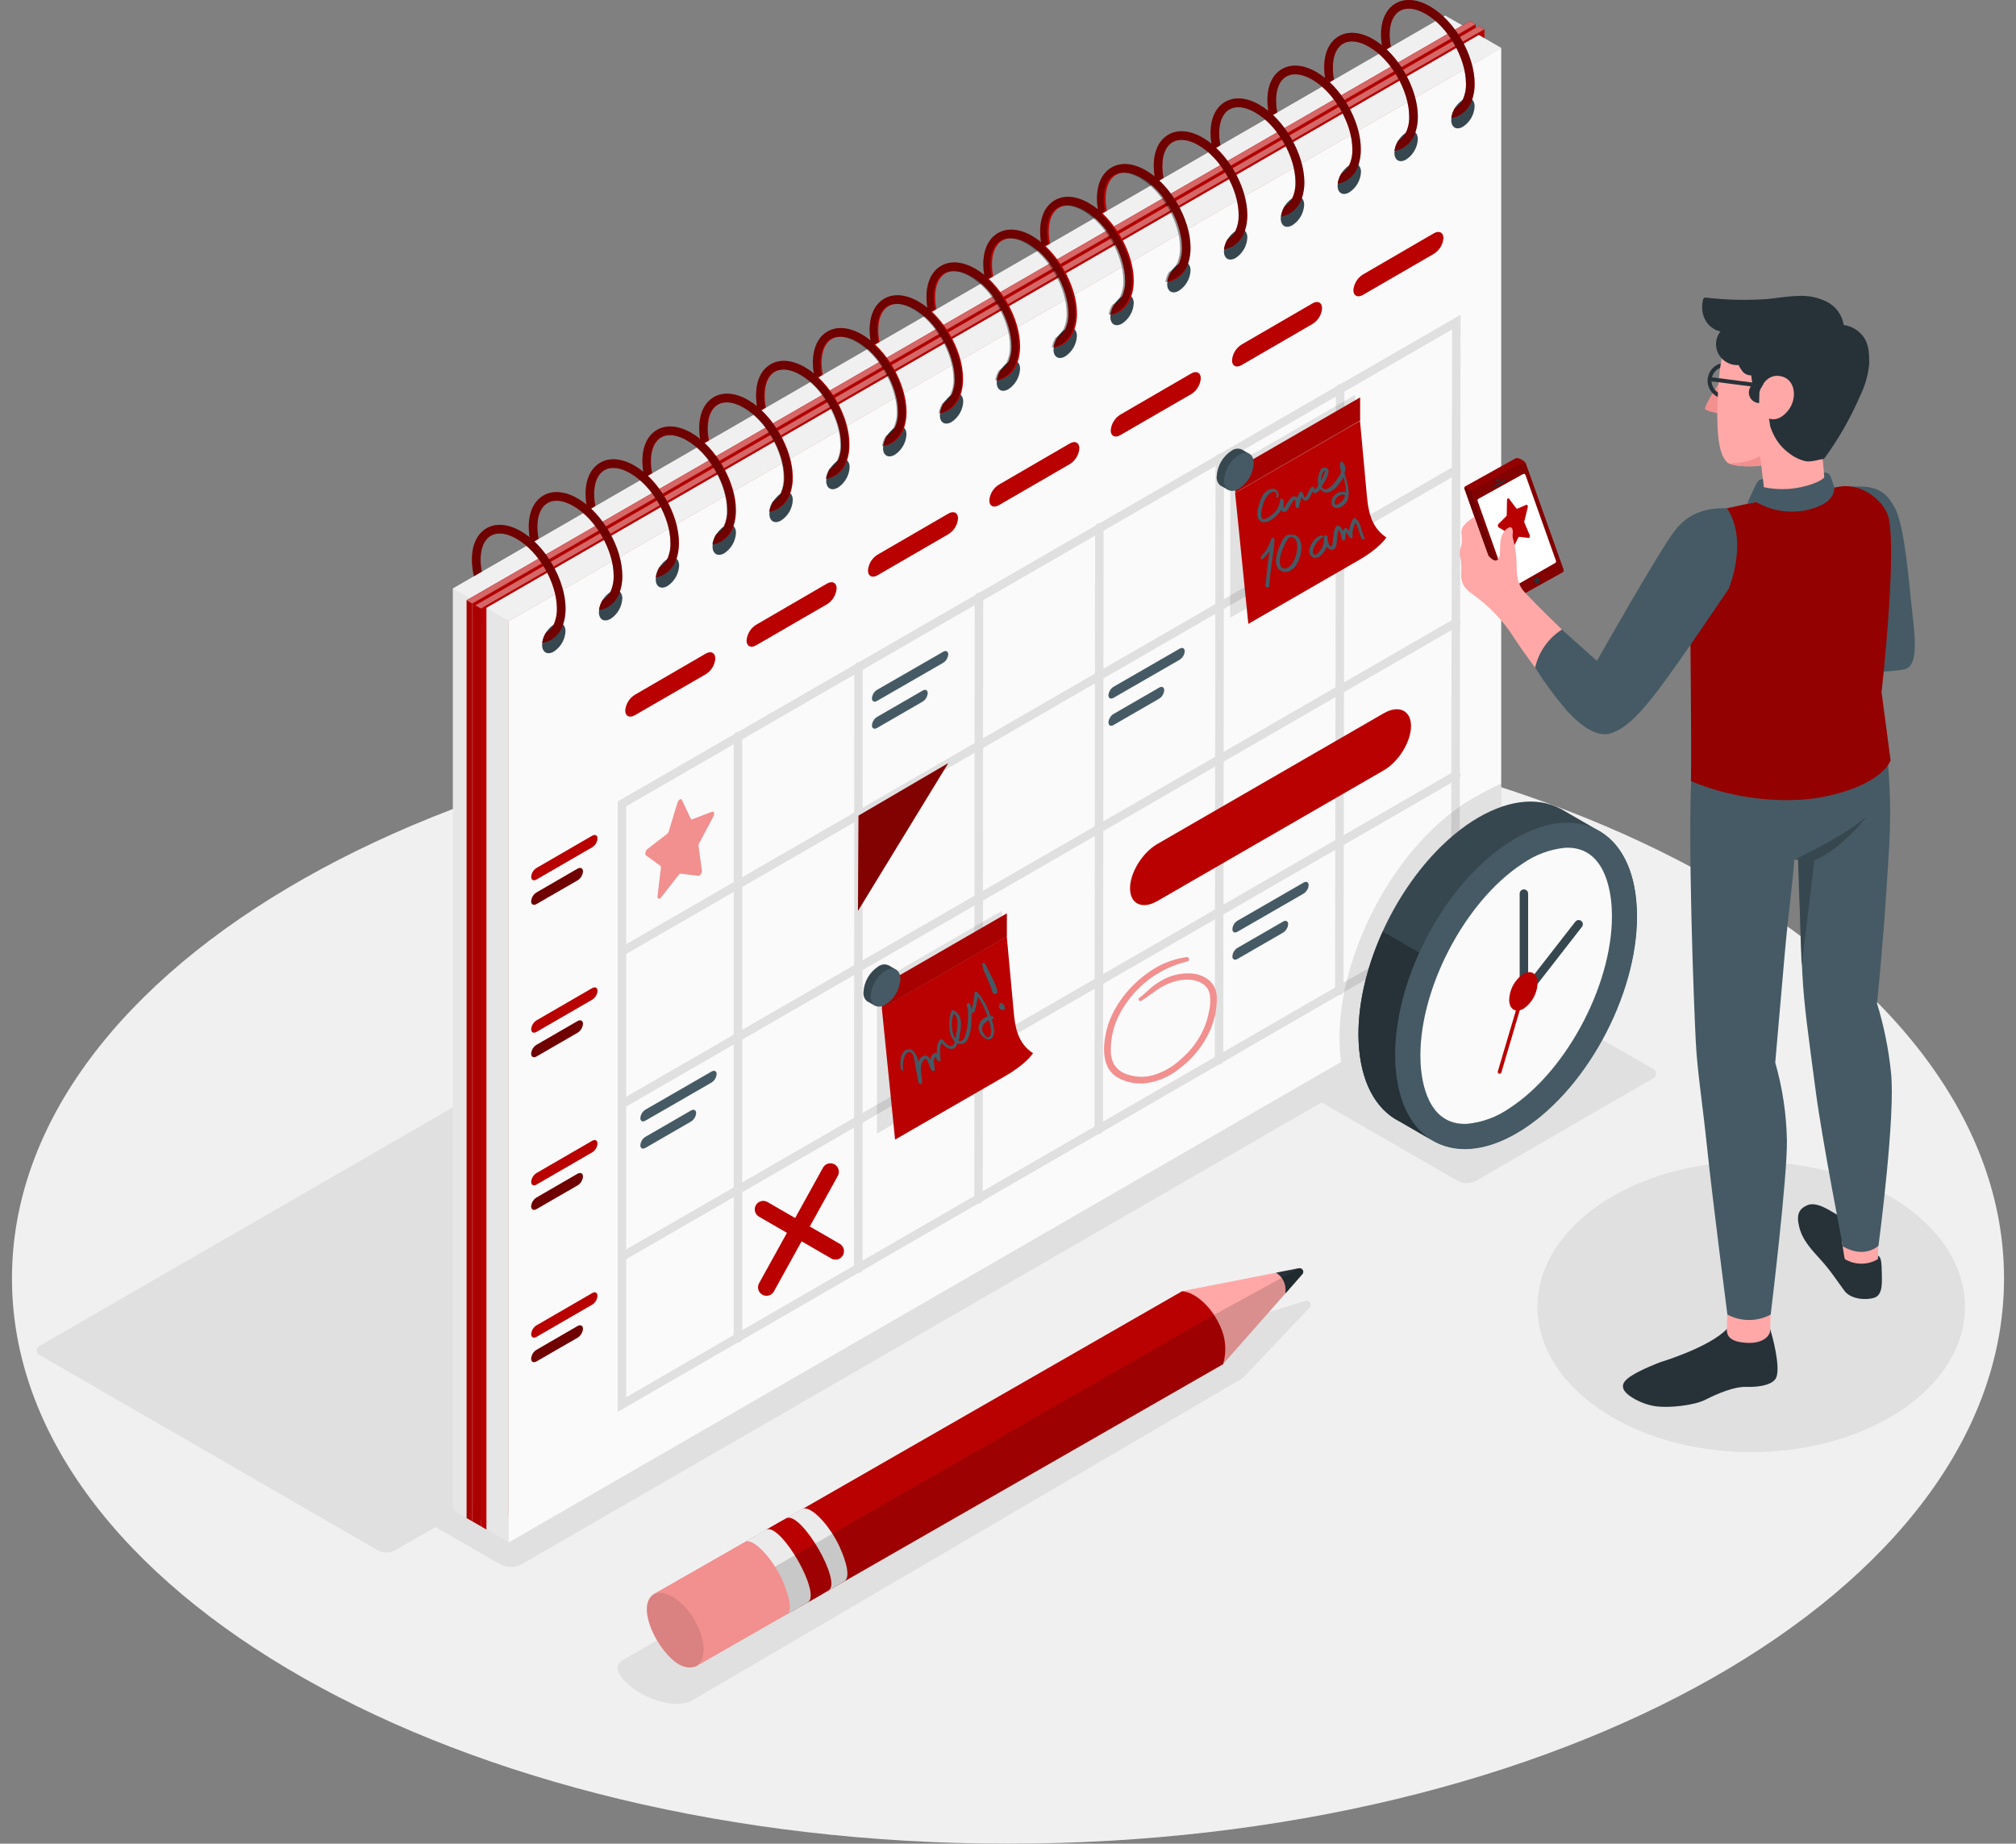 <svg width="164" height="150" viewBox="0 0 164 150" fill="none" xmlns="http://www.w3.org/2000/svg">
<rect x="0" y="0" width="164" height="150" fill="#808080" stroke="none"/>
<path d="M82 150C126.749 150 163.026 129.41 163.026 104.012C163.026 78.613 126.749 58.023 82 58.023C37.251 58.023 0.974 78.613 0.974 104.012C0.974 129.41 37.251 150 82 150Z" fill="#F0F0F0"/>
<path d="M118.612 96.088L107.323 89.588C107.236 89.559 107.16 89.503 107.106 89.429C107.053 89.354 107.024 89.265 107.024 89.173C107.024 89.081 107.053 88.992 107.106 88.917C107.16 88.843 107.236 88.787 107.323 88.758L121.715 80.442C121.937 80.328 122.183 80.269 122.432 80.269C122.681 80.269 122.927 80.328 123.149 80.442L134.427 86.939C134.513 86.969 134.587 87.025 134.64 87.099C134.693 87.173 134.721 87.261 134.721 87.352C134.721 87.443 134.693 87.532 134.64 87.606C134.587 87.68 134.513 87.736 134.427 87.766L120.045 96.088C119.823 96.2 119.577 96.259 119.328 96.259C119.079 96.259 118.834 96.2 118.612 96.088Z" fill="#E0E0E0"/>
<path d="M142.46 118.146C152.062 118.146 159.846 112.854 159.846 106.327C159.846 99.799 152.062 94.507 142.46 94.507C132.858 94.507 125.074 99.799 125.074 106.327C125.074 112.854 132.858 118.146 142.46 118.146Z" fill="#E0E0E0"/>
<path d="M30.727 126.131L3.289 110.285C3.203 110.256 3.128 110.201 3.075 110.127C3.021 110.053 2.993 109.964 2.993 109.873C2.993 109.782 3.021 109.694 3.075 109.62C3.128 109.546 3.203 109.49 3.289 109.462L46.284 84.642C46.504 84.529 46.747 84.471 46.994 84.471C47.24 84.471 47.484 84.529 47.703 84.642L75.152 100.488C75.237 100.517 75.311 100.573 75.363 100.646C75.415 100.72 75.443 100.808 75.443 100.898C75.443 100.988 75.415 101.076 75.363 101.149C75.311 101.223 75.237 101.278 75.152 101.308L32.146 126.131C31.927 126.243 31.683 126.302 31.437 126.302C31.19 126.302 30.947 126.243 30.727 126.131Z" fill="#E0E0E0"/>
<path d="M34.347 123.616L40.693 127.278C40.959 127.414 41.255 127.486 41.554 127.486C41.853 127.486 42.149 127.414 42.415 127.278L121.36 81.7C121.836 81.424 121.836 80.98 121.36 80.704L114.963 77.011C114.696 76.876 114.401 76.806 114.102 76.806C113.803 76.806 113.508 76.876 113.241 77.011L34.347 122.614C33.872 122.896 33.872 123.341 34.347 123.616Z" fill="#E0E0E0"/>
<path d="M119.39 2.327L38.661 48.939V112.496L38.671 123.919L37.958 123.509L36.838 122.862V47.889L117.568 1.277L118.956 2.076L119.39 2.327Z" fill="#E6E6E6"/>
<path d="M119.39 2.327V65.887L41.389 110.918L39.57 111.972L39.119 112.231L38.671 112.486L38.66 112.496V48.939L119.39 2.327Z" fill="#F0F0F0"/>
<path d="M117.568 1.277L119.39 2.327L38.661 48.939L36.838 47.885L117.568 1.277Z" fill="#F0F0F0"/>
<path d="M120.045 1.962L119.39 2.341L38.66 48.949L38.406 49.094V123.768L37.958 123.509V48.839L38.223 48.688L118.956 2.076L119.6 1.704L120.045 1.962Z" fill="#B90101"/>
<path opacity="0.1" d="M120.045 1.962L119.39 2.341L38.66 48.949L38.406 49.094V123.768L37.958 123.509V48.839L38.223 48.688L118.956 2.076L119.6 1.704L120.045 1.962Z" fill="black"/>
<path d="M119.38 2.341L38.661 48.95L38.406 49.094V123.768L38.671 123.919L120.041 77.07V1.972L119.38 2.341Z" fill="#B90101"/>
<path opacity="0.05" d="M119.38 2.341L38.661 48.95L38.406 49.094V123.768L38.671 123.919L120.041 77.07V1.972L119.38 2.341Z" fill="black"/>
<path d="M119.597 1.707L120.045 1.962L38.406 49.098L37.958 48.839L119.597 1.707Z" fill="#B90101"/>
<path opacity="0.4" d="M119.597 1.707L120.045 1.962L38.406 49.098L37.958 48.839L119.597 1.707Z" fill="white"/>
<path d="M120.758 2.372L120.045 2.782L119.39 3.16L97.154 15.999L39.119 49.504V124.177L38.671 123.919V49.249L119.39 2.651L120.045 2.272L120.313 2.117L120.758 2.372Z" fill="#B90101"/>
<path opacity="0.1" d="M120.758 2.372L120.045 2.782L119.39 3.16L97.154 15.999L39.119 49.504V124.177L38.671 123.919V49.249L119.39 2.651L120.045 2.272L120.313 2.117L120.758 2.372Z" fill="black"/>
<path d="M120.045 2.782L119.38 3.164L97.154 16L39.115 49.511V124.178L39.567 124.439L41.341 123.365L120.758 77.486V2.389L120.045 2.782Z" fill="#B90101"/>
<path d="M120.313 2.117L120.758 2.372L39.119 49.507L38.671 49.252L120.313 2.117Z" fill="#B90101"/>
<path opacity="0.4" d="M120.313 2.117L120.758 2.372L39.119 49.507L38.671 49.252L120.313 2.117Z" fill="white"/>
<path d="M122.122 3.909L120.758 4.697L120.044 5.111L119.39 5.483L41.389 50.517V125.49L39.57 124.44V49.466L119.39 3.382L120.044 3.003L120.299 2.858L120.758 3.123L122.122 3.909Z" fill="#E6E6E6"/>
<path d="M120.299 2.854L122.122 3.905L41.392 50.517L39.57 49.463L120.299 2.854Z" fill="#F0F0F0"/>
<path d="M41.389 50.517V125.49L122.122 78.881V3.905L41.389 50.517Z" fill="#FAFAFA"/>
<path d="M49.674 48.151C50.197 47.847 50.625 48.092 50.625 48.702C50.606 49.032 50.511 49.352 50.346 49.639C50.181 49.925 49.95 50.168 49.674 50.348C49.147 50.651 48.72 50.407 48.72 49.801C48.738 49.47 48.833 49.148 48.999 48.861C49.165 48.575 49.396 48.331 49.674 48.151Z" fill="#37474F"/>
<path d="M46.994 40.558C45.96 39.962 44.965 39.869 44.2 40.316C43.435 40.764 43.011 41.663 43.011 42.859C43.015 43.314 43.071 43.767 43.177 44.209L43.811 43.841C43.747 43.517 43.715 43.188 43.714 42.859C43.714 41.922 44.011 41.236 44.551 40.923C45.092 40.609 45.833 40.699 46.642 41.167C48.451 42.201 49.922 44.76 49.922 46.848C49.935 47.3 49.845 47.749 49.657 48.16C49.529 48.418 49.33 48.634 49.085 48.784C49.067 48.795 49.049 48.804 49.03 48.811C48.871 49.063 48.769 49.347 48.73 49.642C48.978 49.601 49.218 49.516 49.436 49.39C49.907 49.11 50.259 48.666 50.425 48.143C50.565 47.726 50.633 47.288 50.624 46.848C50.624 44.536 48.999 41.712 46.994 40.558Z" fill="#B90101"/>
<path d="M54.297 45.48C54.82 45.177 55.247 45.425 55.247 46.031C55.229 46.361 55.133 46.683 54.968 46.969C54.803 47.256 54.573 47.5 54.297 47.681C53.769 47.985 53.342 47.737 53.342 47.13C53.361 46.8 53.457 46.478 53.623 46.191C53.788 45.905 54.019 45.661 54.297 45.48Z" fill="#37474F"/>
<path d="M51.617 37.888C50.583 37.292 49.588 37.199 48.823 37.647C48.058 38.095 47.635 38.994 47.635 40.189C47.638 40.644 47.694 41.097 47.8 41.539L48.434 41.171C48.37 40.847 48.337 40.519 48.337 40.189C48.337 39.252 48.633 38.567 49.174 38.253C49.715 37.94 50.456 38.029 51.265 38.498C53.074 39.531 54.545 42.091 54.545 44.182C54.56 44.634 54.469 45.083 54.28 45.494C54.151 45.75 53.953 45.965 53.708 46.114L53.653 46.145C53.494 46.396 53.391 46.678 53.353 46.972C53.595 46.93 53.828 46.846 54.042 46.724C54.512 46.441 54.864 45.997 55.031 45.474C55.169 45.057 55.236 44.62 55.23 44.182C55.248 41.867 53.622 39.045 51.617 37.888Z" fill="#B90101"/>
<path d="M45.051 50.816C45.578 50.513 46.001 50.758 46.001 51.368C45.984 51.698 45.889 52.019 45.724 52.305C45.558 52.591 45.328 52.834 45.051 53.014C44.527 53.318 44.1 53.073 44.1 52.467C44.118 52.136 44.214 51.815 44.379 51.528C44.544 51.242 44.774 50.998 45.051 50.816Z" fill="#37474F"/>
<path d="M42.371 43.224C41.337 42.628 40.342 42.535 39.577 42.983C38.812 43.431 38.388 44.327 38.388 45.526C38.392 45.98 38.448 46.434 38.554 46.876L39.191 46.507C39.126 46.184 39.093 45.855 39.091 45.526C39.091 44.589 39.391 43.903 39.928 43.59C40.466 43.276 41.21 43.366 42.019 43.834C43.831 44.868 45.302 47.427 45.302 49.515C45.315 49.967 45.223 50.416 45.033 50.827C44.908 51.084 44.71 51.3 44.465 51.447L44.41 51.478C44.25 51.728 44.146 52.011 44.107 52.305C44.357 52.266 44.597 52.182 44.816 52.057C45.287 51.776 45.637 51.332 45.802 50.81C45.943 50.393 46.012 49.955 46.005 49.515C46.005 47.203 44.376 44.378 42.371 43.224Z" fill="#B90101"/>
<path d="M58.92 42.814C59.443 42.508 59.87 42.756 59.87 43.362C59.852 43.692 59.757 44.014 59.592 44.3C59.426 44.587 59.196 44.831 58.92 45.012C58.392 45.315 57.965 45.067 57.965 44.461C57.984 44.131 58.08 43.809 58.245 43.523C58.411 43.237 58.642 42.994 58.92 42.814Z" fill="#37474F"/>
<path d="M56.239 35.221C55.206 34.622 54.21 34.532 53.442 34.977C52.674 35.421 52.257 36.324 52.257 37.519C52.261 37.974 52.316 38.427 52.423 38.87L53.056 38.501C52.992 38.178 52.96 37.849 52.96 37.519C52.96 36.582 53.256 35.897 53.794 35.587C54.331 35.277 55.078 35.359 55.888 35.828C57.697 36.861 59.167 39.421 59.167 41.512C59.181 41.964 59.09 42.413 58.902 42.824C58.773 43.08 58.575 43.295 58.33 43.444L58.275 43.475C58.117 43.726 58.015 44.008 57.976 44.302C58.224 44.262 58.463 44.178 58.682 44.054C59.152 43.771 59.504 43.327 59.67 42.803C59.809 42.387 59.876 41.95 59.87 41.512C59.87 39.197 58.241 36.376 56.239 35.221Z" fill="#B90101"/>
<path d="M63.539 40.145C64.066 39.841 64.493 40.086 64.493 40.692C64.477 41.024 64.382 41.347 64.216 41.636C64.05 41.924 63.818 42.168 63.539 42.349C63.016 42.652 62.588 42.408 62.588 41.798C62.605 41.467 62.7 41.145 62.866 40.857C63.031 40.57 63.262 40.326 63.539 40.145Z" fill="#37474F"/>
<path d="M60.862 32.552C59.829 31.953 58.834 31.863 58.065 32.311C57.297 32.759 56.88 33.654 56.88 34.853C56.884 35.307 56.94 35.759 57.046 36.2L57.679 35.835C57.616 35.511 57.584 35.183 57.583 34.853C57.583 33.916 57.879 33.227 58.417 32.917C58.954 32.607 59.698 32.693 60.511 33.162C62.32 34.195 63.791 36.751 63.791 38.842C63.804 39.294 63.713 39.743 63.525 40.155C63.396 40.411 63.198 40.625 62.953 40.775L62.898 40.806C62.74 41.057 62.638 41.339 62.599 41.632C62.847 41.594 63.087 41.51 63.305 41.384C63.776 41.102 64.128 40.658 64.293 40.134C64.432 39.718 64.499 39.281 64.493 38.842C64.493 36.531 62.864 33.706 60.862 32.552Z" fill="#B90101"/>
<path d="M68.162 37.475C68.689 37.172 69.116 37.416 69.116 38.023C69.099 38.353 69.003 38.675 68.837 38.962C68.671 39.249 68.44 39.492 68.162 39.673C67.639 39.976 67.211 39.731 67.211 39.125C67.229 38.794 67.324 38.473 67.49 38.186C67.655 37.9 67.885 37.656 68.162 37.475Z" fill="#37474F"/>
<path d="M65.485 29.882C64.452 29.283 63.456 29.193 62.688 29.641C61.92 30.089 61.507 30.981 61.507 32.183C61.511 32.638 61.566 33.091 61.672 33.534L62.306 33.165C62.242 32.842 62.21 32.513 62.209 32.183C62.209 31.246 62.506 30.557 63.043 30.247C63.58 29.937 64.325 30.023 65.137 30.492C66.946 31.525 68.417 34.081 68.417 36.172C68.431 36.625 68.339 37.074 68.148 37.485C68.022 37.741 67.824 37.956 67.58 38.105C67.562 38.117 67.544 38.127 67.525 38.136C67.367 38.387 67.264 38.669 67.225 38.963C67.468 38.922 67.701 38.838 67.914 38.715C68.384 38.433 68.736 37.99 68.903 37.468C69.041 37.05 69.109 36.612 69.102 36.172C69.116 33.861 67.487 31.036 65.485 29.882Z" fill="#B90101"/>
<path d="M72.785 34.805C73.312 34.502 73.739 34.746 73.739 35.356C73.721 35.686 73.625 36.008 73.459 36.294C73.293 36.58 73.062 36.823 72.785 37.003C72.261 37.306 71.834 37.061 71.834 36.455C71.852 36.125 71.948 35.803 72.113 35.517C72.278 35.23 72.508 34.986 72.785 34.805Z" fill="#37474F"/>
<path d="M70.119 27.213C69.085 26.617 68.09 26.524 67.321 26.972C66.553 27.42 66.133 28.315 66.133 29.514C66.136 29.969 66.193 30.422 66.302 30.864L66.936 30.496C66.871 30.173 66.837 29.844 66.836 29.514C66.836 28.577 67.135 27.892 67.673 27.578C68.21 27.265 68.954 27.354 69.767 27.823C71.576 28.856 73.047 31.416 73.047 33.503C73.061 33.956 72.969 34.405 72.778 34.816C72.65 35.072 72.453 35.288 72.21 35.439L72.154 35.467C71.996 35.718 71.894 36 71.855 36.294C72.104 36.257 72.344 36.173 72.561 36.045C73.032 35.765 73.384 35.321 73.55 34.798C73.688 34.381 73.755 33.943 73.749 33.503C73.739 31.192 72.11 28.367 70.119 27.213Z" fill="#B90101"/>
<path d="M77.408 32.136C77.935 31.832 78.359 32.08 78.359 32.687C78.341 33.017 78.246 33.338 78.081 33.624C77.916 33.91 77.685 34.153 77.408 34.333C76.884 34.64 76.457 34.392 76.457 33.786C76.476 33.455 76.572 33.134 76.737 32.848C76.902 32.561 77.132 32.317 77.408 32.136Z" fill="#37474F"/>
<path d="M74.731 24.543C73.698 23.947 72.702 23.854 71.934 24.301C71.166 24.749 70.746 25.648 70.746 26.844C70.749 27.299 70.805 27.752 70.915 28.194L71.548 27.825C71.483 27.502 71.45 27.173 71.448 26.844C71.448 25.907 71.748 25.221 72.286 24.908C72.823 24.594 73.567 24.684 74.38 25.152C76.189 26.186 77.659 28.745 77.659 30.836C77.674 31.288 77.582 31.736 77.391 32.145C77.265 32.403 77.068 32.62 76.822 32.769L76.767 32.8C76.608 33.05 76.506 33.332 76.468 33.627C76.71 33.584 76.943 33.5 77.156 33.379C77.626 33.096 77.977 32.651 78.142 32.128C78.283 31.712 78.352 31.275 78.345 30.836C78.362 28.521 76.733 25.7 74.731 24.543Z" fill="#B90101"/>
<path d="M82.031 29.469C82.558 29.162 82.982 29.41 82.982 30.017C82.964 30.347 82.869 30.669 82.704 30.955C82.539 31.242 82.308 31.486 82.031 31.667C81.507 31.97 81.08 31.722 81.08 31.115C81.098 30.786 81.194 30.465 81.359 30.179C81.524 29.892 81.754 29.649 82.031 29.469Z" fill="#37474F"/>
<path d="M79.354 21.873C78.321 21.277 77.325 21.184 76.557 21.632C75.789 22.079 75.369 22.979 75.369 24.174C75.372 24.629 75.428 25.082 75.538 25.524L76.171 25.156C76.106 24.832 76.073 24.504 76.072 24.174C76.072 23.237 76.371 22.552 76.909 22.241C77.446 21.931 78.19 22.014 79.003 22.483C80.812 23.516 82.282 26.076 82.282 28.166C82.296 28.619 82.204 29.068 82.014 29.479C81.889 29.737 81.692 29.952 81.445 30.099L81.39 30.13C81.23 30.38 81.127 30.662 81.091 30.957C81.339 30.916 81.578 30.832 81.797 30.709C82.267 30.427 82.618 29.982 82.782 29.458C82.923 29.043 82.992 28.606 82.985 28.166C82.985 25.852 81.356 23.03 79.354 21.873Z" fill="#B90101"/>
<path d="M86.654 26.799C87.181 26.496 87.605 26.741 87.605 27.347C87.587 27.677 87.492 27.999 87.327 28.286C87.162 28.572 86.931 28.816 86.654 28.997C86.13 29.3 85.703 29.052 85.703 28.446C85.721 28.116 85.817 27.795 85.982 27.509C86.147 27.223 86.377 26.98 86.654 26.799Z" fill="#37474F"/>
<path d="M83.977 19.206C82.944 18.607 81.948 18.517 81.18 18.965C80.412 19.413 79.992 20.309 79.992 21.508C79.995 21.962 80.051 22.414 80.16 22.855L80.797 22.489C80.733 22.166 80.699 21.837 80.698 21.508C80.698 20.571 80.997 19.882 81.535 19.572C82.072 19.262 82.816 19.344 83.629 19.813C85.438 20.846 86.909 23.406 86.909 25.497C86.923 25.949 86.831 26.399 86.64 26.809C86.513 27.066 86.316 27.281 86.072 27.429L86.016 27.46C85.856 27.71 85.753 27.992 85.717 28.287C85.965 28.247 86.204 28.163 86.423 28.039C86.893 27.757 87.244 27.312 87.408 26.788C87.549 26.373 87.618 25.936 87.611 25.497C87.608 23.185 85.965 20.36 83.977 19.206Z" fill="#B90101"/>
<path d="M91.277 24.129C91.804 23.826 92.228 24.071 92.228 24.677C92.211 25.008 92.116 25.329 91.951 25.616C91.785 25.903 91.555 26.147 91.277 26.327C90.754 26.63 90.326 26.386 90.326 25.779C90.344 25.449 90.439 25.127 90.604 24.841C90.77 24.554 91 24.31 91.277 24.129Z" fill="#37474F"/>
<path d="M88.6 16.537C87.567 15.937 86.571 15.848 85.803 16.296C85.035 16.743 84.615 17.639 84.615 18.838C84.618 19.293 84.675 19.746 84.783 20.188L85.417 19.82C85.352 19.496 85.319 19.168 85.317 18.838C85.317 17.901 85.617 17.212 86.154 16.902C86.692 16.592 87.436 16.678 88.245 17.146C90.057 18.18 91.528 20.736 91.528 22.827C91.543 23.279 91.451 23.729 91.26 24.14C91.133 24.396 90.936 24.611 90.691 24.759L90.636 24.791C90.475 25.04 90.373 25.323 90.336 25.617C90.585 25.578 90.824 25.494 91.043 25.369C91.512 25.088 91.862 24.644 92.028 24.122C92.169 23.705 92.238 23.267 92.231 22.827C92.231 20.515 90.602 17.691 88.6 16.537Z" fill="#B90101"/>
<path d="M95.9 21.46C96.427 21.156 96.85 21.401 96.85 22.011C96.833 22.341 96.738 22.662 96.573 22.948C96.407 23.234 96.177 23.477 95.9 23.657C95.376 23.96 94.949 23.716 94.949 23.11C94.967 22.779 95.063 22.458 95.228 22.171C95.393 21.885 95.623 21.641 95.9 21.46Z" fill="#37474F"/>
<path d="M93.22 13.867C92.186 13.271 91.191 13.178 90.426 13.626C89.661 14.074 89.237 14.97 89.237 16.169C89.242 16.623 89.297 17.076 89.403 17.519L90.04 17.15C89.975 16.827 89.942 16.498 89.94 16.169C89.94 15.232 90.24 14.546 90.777 14.233C91.315 13.919 92.059 14.009 92.868 14.477C94.68 15.511 96.151 18.07 96.151 20.158C96.164 20.61 96.072 21.059 95.883 21.47C95.757 21.727 95.559 21.943 95.314 22.09L95.259 22.121C95.099 22.371 94.995 22.654 94.956 22.948C95.206 22.909 95.446 22.825 95.666 22.7C96.133 22.418 96.481 21.974 96.644 21.453C96.785 21.036 96.854 20.598 96.847 20.158C96.854 17.846 95.225 15.021 93.22 13.867Z" fill="#B90101"/>
<path d="M100.519 18.794C101.043 18.487 101.47 18.735 101.47 19.341C101.452 19.672 101.356 19.993 101.191 20.28C101.026 20.566 100.796 20.81 100.519 20.991C99.992 21.295 99.565 21.047 99.565 20.44C99.583 20.11 99.679 19.789 99.845 19.503C100.011 19.217 100.242 18.974 100.519 18.794Z" fill="#37474F"/>
<path d="M97.839 11.201C96.806 10.602 95.81 10.512 95.042 10.96C94.274 11.408 93.857 12.303 93.857 13.502C93.861 13.956 93.916 14.408 94.022 14.849L94.656 14.48C94.592 14.158 94.56 13.831 94.56 13.502C94.56 12.562 94.856 11.876 95.397 11.566C95.938 11.256 96.678 11.339 97.488 11.807C99.296 12.841 100.767 15.4 100.767 17.491C100.781 17.943 100.69 18.392 100.502 18.804C100.373 19.06 100.175 19.274 99.93 19.424L99.875 19.455C99.717 19.706 99.615 19.988 99.575 20.282C99.824 20.242 100.063 20.158 100.282 20.034C100.752 19.751 101.103 19.306 101.27 18.783C101.409 18.367 101.476 17.93 101.47 17.491C101.467 15.18 99.841 12.355 97.839 11.201Z" fill="#B90101"/>
<path d="M105.139 16.124C105.666 15.821 106.093 16.065 106.093 16.672C106.075 17.003 105.98 17.324 105.814 17.611C105.648 17.898 105.417 18.141 105.139 18.322C104.615 18.625 104.188 18.38 104.188 17.771C104.206 17.441 104.302 17.12 104.467 16.834C104.632 16.548 104.862 16.305 105.139 16.124Z" fill="#37474F"/>
<path d="M102.462 8.531C101.429 7.932 100.433 7.842 99.665 8.29C98.897 8.738 98.48 9.634 98.48 10.832C98.484 11.286 98.539 11.738 98.645 12.179L99.279 11.814C99.216 11.491 99.183 11.162 99.183 10.832C99.183 9.896 99.479 9.207 100.016 8.897C100.554 8.586 101.298 8.673 102.111 9.141C103.919 10.175 105.39 12.731 105.39 14.822C105.404 15.274 105.313 15.723 105.125 16.134C105.002 16.39 104.808 16.605 104.567 16.754C104.549 16.766 104.531 16.776 104.512 16.785C104.354 17.036 104.252 17.318 104.212 17.612C104.461 17.574 104.7 17.49 104.918 17.364C105.388 17.082 105.739 16.639 105.907 16.117C106.045 15.699 106.113 15.261 106.107 14.822C106.093 12.51 104.464 9.685 102.462 8.531Z" fill="#B90101"/>
<path d="M109.762 13.454C110.289 13.15 110.716 13.395 110.716 14.001C110.698 14.332 110.603 14.654 110.437 14.941C110.271 15.227 110.04 15.471 109.762 15.651C109.238 15.954 108.811 15.71 108.811 15.104C108.829 14.773 108.925 14.452 109.09 14.165C109.255 13.879 109.485 13.635 109.762 13.454Z" fill="#37474F"/>
<path d="M107.085 5.861C106.052 5.265 105.056 5.172 104.288 5.62C103.52 6.068 103.103 6.964 103.103 8.162C103.107 8.617 103.162 9.07 103.268 9.513L103.902 9.144C103.839 8.821 103.806 8.492 103.806 8.162C103.806 7.226 104.102 6.54 104.639 6.226C105.177 5.913 105.921 6.003 106.734 6.471C108.542 7.505 110.013 10.061 110.013 12.152C110.028 12.604 109.936 13.054 109.745 13.464C109.618 13.721 109.421 13.936 109.176 14.084C109.159 14.097 109.141 14.107 109.121 14.115C108.963 14.366 108.861 14.648 108.821 14.942C109.064 14.902 109.298 14.818 109.51 14.694C109.981 14.412 110.332 13.969 110.499 13.447C110.637 13.029 110.705 12.591 110.699 12.152C110.716 9.84 109.087 7.015 107.085 5.861Z" fill="#B90101"/>
<path d="M114.385 10.784C114.912 10.481 115.339 10.725 115.339 11.335C115.321 11.665 115.225 11.986 115.059 12.273C114.893 12.559 114.662 12.802 114.385 12.982C113.861 13.285 113.434 13.04 113.434 12.434C113.452 12.104 113.548 11.782 113.713 11.496C113.878 11.209 114.108 10.965 114.385 10.784Z" fill="#37474F"/>
<path d="M111.708 3.192C110.675 2.596 109.679 2.503 108.911 2.951C108.143 3.398 107.722 4.294 107.722 5.493C107.725 5.948 107.782 6.401 107.891 6.843L108.525 6.475C108.461 6.151 108.429 5.822 108.429 5.493C108.429 4.556 108.725 3.87 109.262 3.557C109.8 3.243 110.544 3.333 111.357 3.801C113.165 4.835 114.636 7.394 114.636 9.482C114.651 9.934 114.559 10.384 114.367 10.794C114.24 11.051 114.043 11.267 113.799 11.418L113.744 11.445C113.586 11.696 113.484 11.978 113.444 12.272C113.693 12.236 113.933 12.151 114.15 12.024C114.622 11.744 114.973 11.3 115.139 10.777C115.278 10.36 115.345 9.922 115.339 9.482C115.339 7.17 113.71 4.346 111.708 3.192Z" fill="#B90101"/>
<path d="M119.008 8.114C119.535 7.811 119.958 8.059 119.958 8.665C119.941 8.995 119.846 9.317 119.681 9.603C119.515 9.889 119.285 10.132 119.008 10.312C118.484 10.619 118.057 10.371 118.057 9.764C118.076 9.434 118.171 9.113 118.336 8.826C118.502 8.54 118.731 8.296 119.008 8.114Z" fill="#37474F"/>
<path d="M116.331 0.522C115.298 -0.074 114.302 -0.167 113.534 0.281C112.766 0.729 112.345 1.628 112.345 2.823C112.349 3.278 112.405 3.732 112.514 4.174L113.148 3.805C113.083 3.482 113.05 3.153 113.048 2.823C113.048 1.886 113.348 1.201 113.885 0.887C114.423 0.574 115.167 0.663 115.98 1.132C117.788 2.165 119.259 4.725 119.259 6.816C119.273 7.267 119.181 7.715 118.991 8.125C118.866 8.383 118.668 8.6 118.422 8.748L118.367 8.779C118.208 9.03 118.106 9.312 118.067 9.606C118.316 9.566 118.555 9.482 118.774 9.358C119.244 9.076 119.595 8.631 119.759 8.108C119.9 7.692 119.969 7.255 119.962 6.816C119.962 4.501 118.346 1.679 116.331 0.522Z" fill="#B90101"/>
<path opacity="0.4" d="M116.331 0.522C115.298 -0.074 114.302 -0.167 113.534 0.281C112.766 0.729 112.346 1.628 112.346 2.823C112.35 3.114 112.377 3.404 112.425 3.691C112.2 3.506 111.96 3.338 111.708 3.192C110.675 2.596 109.679 2.503 108.911 2.951C108.143 3.398 107.723 4.294 107.723 5.493C107.727 5.783 107.754 6.072 107.802 6.358C107.576 6.174 107.336 6.008 107.085 5.861C106.052 5.262 105.056 5.173 104.288 5.62C103.52 6.068 103.103 6.964 103.103 8.163C103.106 8.452 103.132 8.741 103.179 9.027C102.953 8.844 102.714 8.678 102.462 8.531C101.429 7.932 100.433 7.842 99.665 8.29C98.897 8.738 98.48 9.634 98.48 10.832C98.484 11.122 98.509 11.411 98.556 11.697C98.331 11.512 98.091 11.347 97.839 11.201C96.806 10.602 95.81 10.512 95.042 10.96C94.274 11.408 93.857 12.303 93.857 13.502C93.861 13.79 93.886 14.076 93.933 14.36C93.708 14.178 93.47 14.013 93.22 13.867C92.186 13.271 91.191 13.178 90.426 13.626C89.661 14.074 89.238 14.97 89.238 16.168C89.242 16.458 89.269 16.747 89.317 17.033C89.091 16.85 88.852 16.684 88.6 16.537C87.567 15.938 86.568 15.848 85.803 16.296C85.038 16.744 84.615 17.639 84.615 18.838C84.619 19.128 84.646 19.417 84.694 19.703C84.469 19.518 84.229 19.352 83.977 19.207C82.944 18.607 81.948 18.518 81.18 18.966C80.412 19.413 79.992 20.309 79.992 21.508C79.996 21.798 80.023 22.087 80.071 22.372C79.845 22.188 79.606 22.021 79.354 21.873C78.321 21.277 77.325 21.184 76.557 21.632C75.789 22.08 75.369 22.979 75.369 24.174C75.373 24.465 75.4 24.755 75.448 25.042C75.223 24.857 74.984 24.689 74.731 24.543C73.698 23.947 72.702 23.854 71.934 24.302C71.166 24.75 70.746 25.649 70.746 26.844C70.75 27.134 70.777 27.423 70.825 27.709C70.599 27.525 70.36 27.359 70.109 27.212C69.075 26.617 68.079 26.524 67.311 26.971C66.543 27.419 66.123 28.315 66.123 29.514C66.127 29.803 66.154 30.093 66.202 30.378C65.976 30.195 65.737 30.029 65.486 29.882C64.452 29.283 63.456 29.193 62.688 29.641C61.92 30.089 61.507 30.981 61.507 32.183C61.511 32.473 61.538 32.762 61.586 33.048C61.36 32.865 61.121 32.699 60.869 32.552C59.836 31.953 58.84 31.863 58.072 32.311C57.304 32.759 56.887 33.654 56.887 34.853C56.891 35.143 56.916 35.432 56.963 35.718C56.738 35.533 56.498 35.367 56.246 35.222C55.213 34.622 54.218 34.533 53.449 34.977C52.681 35.422 52.264 36.324 52.264 37.52C52.268 37.81 52.293 38.1 52.34 38.388C52.115 38.202 51.876 38.035 51.623 37.888C50.59 37.292 49.594 37.199 48.83 37.647C48.065 38.095 47.641 38.994 47.641 40.189C47.644 40.48 47.671 40.77 47.721 41.057C47.494 40.872 47.253 40.705 47.001 40.558C45.967 39.962 44.972 39.869 44.207 40.317C43.442 40.764 43.018 41.664 43.018 42.859C43.019 43.146 43.043 43.433 43.091 43.717C42.866 43.534 42.628 43.37 42.378 43.224C41.344 42.628 40.349 42.535 39.584 42.983C38.819 43.431 38.395 44.326 38.395 45.525C38.399 45.98 38.455 46.433 38.561 46.876L39.198 46.507C39.133 46.184 39.1 45.855 39.098 45.525C39.098 44.588 39.398 43.903 39.935 43.589C40.473 43.276 41.217 43.365 42.026 43.834C43.838 44.867 45.309 47.427 45.309 49.514C45.322 49.967 45.23 50.416 45.041 50.827C44.915 51.084 44.717 51.299 44.472 51.447L44.417 51.478C44.257 51.728 44.153 52.01 44.114 52.305C44.364 52.266 44.604 52.182 44.823 52.057C45.294 51.776 45.644 51.332 45.809 50.81C45.95 50.393 46.019 49.955 46.012 49.514C46.012 47.64 44.941 45.429 43.466 44.044L43.811 43.841C43.747 43.517 43.715 43.188 43.714 42.859C43.714 41.922 44.011 41.236 44.551 40.923C45.092 40.609 45.833 40.699 46.642 41.167C48.451 42.201 49.922 44.761 49.922 46.848C49.935 47.3 49.844 47.749 49.657 48.16C49.529 48.418 49.33 48.634 49.085 48.784C49.067 48.795 49.049 48.804 49.03 48.812C48.871 49.063 48.769 49.347 48.73 49.642C48.978 49.601 49.218 49.516 49.436 49.39C49.907 49.11 50.259 48.666 50.425 48.143C50.565 47.726 50.633 47.288 50.624 46.848C50.624 44.974 49.553 42.763 48.079 41.378L48.423 41.171C48.359 40.848 48.327 40.519 48.327 40.189C48.327 39.252 48.623 38.567 49.164 38.253C49.705 37.94 50.445 38.029 51.255 38.498C53.063 39.531 54.534 42.091 54.534 44.182C54.549 44.634 54.458 45.083 54.269 45.494C54.14 45.75 53.942 45.965 53.697 46.114L53.642 46.145C53.483 46.396 53.381 46.678 53.343 46.972C53.585 46.93 53.818 46.846 54.032 46.724C54.502 46.441 54.853 45.997 55.02 45.474C55.158 45.057 55.226 44.62 55.22 44.182C55.22 42.304 54.149 40.093 52.674 38.708L53.019 38.501C52.955 38.178 52.922 37.849 52.922 37.52C52.922 36.583 53.218 35.897 53.759 35.587C54.3 35.277 55.041 35.36 55.85 35.828C57.659 36.861 59.13 39.421 59.13 41.512C59.143 41.964 59.052 42.413 58.865 42.825C58.736 43.081 58.537 43.295 58.293 43.445L58.238 43.476C58.08 43.727 57.977 44.008 57.938 44.302C58.186 44.263 58.425 44.178 58.644 44.054C59.115 43.771 59.466 43.327 59.633 42.804C59.771 42.387 59.839 41.951 59.833 41.512C59.833 39.635 58.761 37.423 57.287 36.038L57.631 35.835C57.568 35.511 57.535 35.183 57.535 34.853C57.535 33.916 57.831 33.227 58.368 32.917C58.906 32.607 59.65 32.693 60.463 33.162C62.272 34.195 63.742 36.751 63.742 38.842C63.756 39.294 63.665 39.743 63.477 40.155C63.348 40.411 63.15 40.626 62.905 40.775L62.85 40.806C62.692 41.057 62.59 41.339 62.55 41.633C62.799 41.594 63.039 41.51 63.257 41.385C63.728 41.103 64.08 40.658 64.245 40.134C64.384 39.718 64.451 39.281 64.445 38.842C64.445 36.965 63.374 34.753 61.9 33.368L62.244 33.165C62.18 32.842 62.148 32.513 62.148 32.183C62.148 31.246 62.444 30.558 62.981 30.247C63.519 29.937 64.263 30.023 65.076 30.492C66.884 31.526 68.355 34.081 68.355 36.172C68.369 36.625 68.277 37.075 68.086 37.485C67.96 37.742 67.763 37.957 67.518 38.105C67.5 38.117 67.482 38.127 67.463 38.136C67.305 38.387 67.203 38.669 67.163 38.963C67.406 38.923 67.639 38.839 67.852 38.715C68.322 38.433 68.674 37.99 68.841 37.468C68.979 37.05 69.047 36.612 69.041 36.172C69.041 34.298 67.969 32.087 66.495 30.702L66.839 30.495C66.774 30.172 66.741 29.843 66.739 29.514C66.739 28.577 67.039 27.891 67.576 27.578C68.114 27.264 68.858 27.354 69.671 27.822C71.48 28.856 72.951 31.415 72.951 33.503C72.965 33.955 72.873 34.405 72.682 34.815C72.554 35.072 72.357 35.288 72.113 35.439L72.058 35.466C71.9 35.717 71.798 35.999 71.758 36.293C72.008 36.257 72.247 36.172 72.465 36.045C72.936 35.764 73.288 35.321 73.453 34.798C73.592 34.38 73.659 33.943 73.653 33.503C73.653 31.629 72.582 29.417 71.108 28.032L71.452 27.826C71.387 27.503 71.353 27.174 71.352 26.844C71.352 25.907 71.652 25.221 72.189 24.908C72.727 24.595 73.471 24.684 74.284 25.152C76.092 26.186 77.563 28.745 77.563 30.837C77.577 31.288 77.485 31.736 77.294 32.145C77.169 32.404 76.971 32.62 76.726 32.769L76.671 32.8C76.512 33.05 76.41 33.333 76.371 33.627C76.613 33.584 76.847 33.501 77.06 33.379C77.53 33.096 77.88 32.651 78.045 32.128C78.186 31.712 78.255 31.276 78.249 30.837C78.249 28.959 77.177 26.747 75.703 25.363L76.047 25.156C75.982 24.833 75.949 24.504 75.948 24.174C75.948 23.237 76.247 22.552 76.785 22.242C77.322 21.932 78.066 22.014 78.879 22.483C80.688 23.516 82.159 26.076 82.159 28.167C82.172 28.619 82.08 29.069 81.89 29.479C81.765 29.737 81.567 29.953 81.321 30.099L81.266 30.13C81.106 30.38 81.003 30.662 80.967 30.957C81.215 30.917 81.454 30.833 81.673 30.709C82.143 30.427 82.494 29.982 82.658 29.459C82.799 29.043 82.868 28.606 82.861 28.167C82.861 26.289 81.79 24.078 80.316 22.693L80.66 22.49C80.595 22.166 80.562 21.838 80.56 21.508C80.56 20.571 80.86 19.882 81.397 19.572C81.935 19.262 82.679 19.345 83.492 19.813C85.3 20.846 86.771 23.406 86.771 25.497C86.785 25.95 86.693 26.399 86.502 26.809C86.376 27.066 86.179 27.281 85.934 27.43L85.879 27.461C85.718 27.71 85.616 27.993 85.579 28.287C85.827 28.247 86.067 28.163 86.285 28.039C86.756 27.757 87.106 27.312 87.271 26.789C87.412 26.373 87.481 25.936 87.474 25.497C87.474 23.62 86.403 21.408 84.928 20.023L85.273 19.82C85.208 19.497 85.174 19.168 85.173 18.838C85.173 17.901 85.472 17.212 86.01 16.902C86.547 16.592 87.291 16.678 88.104 17.147C89.913 18.18 91.384 20.736 91.384 22.827C91.398 23.28 91.306 23.729 91.115 24.14C90.988 24.396 90.791 24.611 90.547 24.76L90.492 24.791C90.331 25.04 90.228 25.323 90.192 25.618C90.44 25.579 90.68 25.494 90.898 25.369C91.367 25.088 91.718 24.644 91.883 24.122C92.024 23.706 92.093 23.267 92.087 22.827C92.087 20.953 91.015 18.742 89.541 17.357L89.885 17.15C89.82 16.827 89.787 16.498 89.785 16.168C89.785 15.231 90.085 14.546 90.622 14.232C91.16 13.919 91.904 14.008 92.713 14.477C94.525 15.51 95.996 18.07 95.996 20.157C96.009 20.61 95.917 21.059 95.728 21.47C95.602 21.727 95.405 21.942 95.159 22.09L95.104 22.121C94.943 22.371 94.841 22.653 94.805 22.948C95.053 22.909 95.292 22.825 95.511 22.7C96.037 22.448 96.444 22.001 96.644 21.453C96.785 21.036 96.854 20.598 96.847 20.157C96.847 18.284 95.776 16.069 94.302 14.684L94.646 14.48C94.582 14.158 94.55 13.831 94.549 13.502C94.549 12.562 94.846 11.876 95.383 11.566C95.921 11.256 96.668 11.339 97.478 11.807C99.286 12.841 100.757 15.4 100.757 17.491C100.771 17.943 100.68 18.392 100.492 18.804C100.363 19.06 100.165 19.274 99.92 19.424L99.865 19.455C99.707 19.706 99.605 19.988 99.565 20.282C99.814 20.242 100.053 20.158 100.271 20.034C100.742 19.751 101.093 19.306 101.26 18.783C101.398 18.367 101.466 17.93 101.46 17.491C101.467 15.614 100.399 13.412 98.924 12.035L99.269 11.831C99.205 11.508 99.173 11.179 99.172 10.85C99.172 9.913 99.469 9.224 100.006 8.914C100.544 8.604 101.288 8.69 102.101 9.158C103.909 10.192 105.38 12.748 105.38 14.839C105.394 15.291 105.303 15.74 105.115 16.151C104.992 16.399 104.802 16.608 104.567 16.754C104.549 16.766 104.531 16.776 104.512 16.785C104.354 17.036 104.252 17.318 104.212 17.612C104.461 17.573 104.7 17.489 104.918 17.364C105.388 17.081 105.739 16.638 105.907 16.117C106.045 15.699 106.113 15.261 106.107 14.822C106.107 12.947 105.036 10.736 103.561 9.348L103.906 9.144C103.842 8.821 103.81 8.492 103.809 8.163C103.809 7.226 104.105 6.54 104.643 6.227C105.18 5.913 105.924 6.003 106.737 6.471C108.546 7.505 110.017 10.061 110.017 12.152C110.031 12.604 109.939 13.054 109.748 13.464C109.621 13.721 109.424 13.936 109.18 14.084C109.162 14.096 109.144 14.106 109.125 14.115C108.967 14.366 108.864 14.648 108.825 14.942C109.068 14.902 109.301 14.818 109.514 14.694C109.984 14.412 110.336 13.969 110.503 13.447C110.641 13.029 110.708 12.592 110.702 12.152C110.702 10.278 109.631 8.066 108.157 6.681L108.501 6.475C108.444 6.149 108.419 5.82 108.425 5.489C108.425 4.552 108.725 3.867 109.262 3.553C109.8 3.24 110.544 3.33 111.357 3.798C113.165 4.831 114.636 7.391 114.636 9.479C114.651 9.931 114.559 10.381 114.368 10.791C114.24 11.048 114.043 11.264 113.799 11.415L113.744 11.442C113.586 11.693 113.484 11.975 113.444 12.269C113.694 12.232 113.933 12.148 114.151 12.021C114.622 11.74 114.974 11.296 115.139 10.774C115.278 10.356 115.345 9.918 115.339 9.479C115.339 7.605 114.268 5.393 112.793 4.008L113.138 3.801C113.073 3.478 113.039 3.149 113.038 2.82C113.038 1.883 113.338 1.197 113.875 0.884C114.412 0.57 115.157 0.66 115.969 1.128C117.778 2.162 119.249 4.721 119.249 6.812C119.263 7.264 119.171 7.712 118.98 8.121C118.856 8.38 118.658 8.597 118.412 8.745L118.357 8.776C118.198 9.026 118.096 9.308 118.057 9.603C118.305 9.562 118.544 9.478 118.763 9.355C119.234 9.072 119.584 8.627 119.748 8.104C119.89 7.688 119.958 7.251 119.952 6.812C119.962 4.501 118.346 1.679 116.331 0.522Z" fill="black"/>
<path d="M51.637 56.531L57.411 53.179C57.838 52.931 58.186 53.107 58.19 53.569C58.173 53.829 58.094 54.081 57.96 54.305C57.825 54.529 57.64 54.717 57.418 54.854L51.637 58.195C51.21 58.44 50.862 58.264 50.862 57.803C50.884 57.545 50.965 57.296 51.099 57.075C51.234 56.855 51.418 56.668 51.637 56.531Z" fill="#B90101"/>
<path d="M61.507 50.833L67.28 47.478C67.707 47.234 68.055 47.406 68.059 47.871C68.04 48.131 67.96 48.382 67.826 48.605C67.692 48.829 67.508 49.017 67.287 49.156L61.507 52.504C61.08 52.752 60.732 52.577 60.732 52.115C60.751 51.855 60.831 51.604 60.966 51.381C61.1 51.159 61.286 50.971 61.507 50.833Z" fill="#B90101"/>
<path d="M71.38 45.133L77.157 41.781C77.584 41.533 77.932 41.709 77.935 42.17C77.917 42.43 77.838 42.682 77.704 42.905C77.57 43.129 77.385 43.317 77.163 43.455L71.383 46.807C70.953 47.051 70.608 46.876 70.608 46.414C70.627 46.155 70.707 45.904 70.841 45.681C70.975 45.459 71.16 45.271 71.38 45.133Z" fill="#B90101"/>
<path d="M81.252 39.435L87.026 36.08C87.453 35.831 87.804 36.007 87.804 36.472C87.787 36.731 87.709 36.983 87.575 37.206C87.442 37.429 87.257 37.617 87.036 37.754L81.252 41.106C80.825 41.35 80.481 41.178 80.481 40.716C80.499 40.457 80.579 40.206 80.713 39.983C80.847 39.76 81.032 39.572 81.252 39.435Z" fill="#B90101"/>
<path d="M91.132 33.737L96.906 30.385C97.333 30.137 97.681 30.313 97.684 30.774C97.667 31.034 97.588 31.286 97.455 31.509C97.321 31.733 97.137 31.921 96.916 32.059L91.132 35.404C90.705 35.652 90.357 35.477 90.357 35.015C90.377 34.756 90.458 34.506 90.593 34.284C90.727 34.062 90.912 33.874 91.132 33.737Z" fill="#B90101"/>
<path d="M100.998 28.033L106.772 24.681C107.199 24.433 107.547 24.608 107.55 25.074C107.533 25.333 107.454 25.585 107.32 25.808C107.186 26.031 107 26.218 106.779 26.355L100.998 29.707C100.571 29.951 100.223 29.779 100.223 29.318C100.243 29.058 100.323 28.806 100.458 28.583C100.592 28.36 100.777 28.171 100.998 28.033Z" fill="#B90101"/>
<path d="M110.871 22.335L116.644 18.98C117.071 18.735 117.419 18.911 117.423 19.372C117.403 19.63 117.323 19.88 117.189 20.102C117.055 20.323 116.871 20.51 116.651 20.647L110.871 23.995C110.444 24.243 110.096 24.068 110.096 23.606C110.117 23.349 110.198 23.099 110.333 22.879C110.467 22.658 110.652 22.472 110.871 22.335Z" fill="#B90101"/>
<path d="M118.126 26.813L118.047 74.886L50.938 113.678V65.606L118.112 26.813M118.801 25.618L50.249 65.206V114.873L118.736 75.285L118.818 25.618H118.801Z" fill="#E0E0E0"/>
<path d="M60.032 109.23C59.941 109.23 59.853 109.194 59.788 109.129C59.724 109.065 59.688 108.977 59.688 108.886V59.883C59.688 59.792 59.724 59.704 59.788 59.639C59.853 59.575 59.941 59.539 60.032 59.539C60.123 59.539 60.211 59.575 60.276 59.639C60.34 59.704 60.377 59.792 60.377 59.883V108.886C60.377 108.977 60.34 109.065 60.276 109.129C60.211 109.194 60.123 109.23 60.032 109.23Z" fill="#E0E0E0"/>
<path d="M69.819 103.574C69.728 103.574 69.64 103.537 69.576 103.473C69.511 103.408 69.475 103.321 69.475 103.229L69.495 54.227C69.495 54.135 69.532 54.048 69.596 53.983C69.661 53.918 69.748 53.882 69.84 53.882C69.931 53.882 70.019 53.918 70.083 53.983C70.148 54.048 70.184 54.135 70.184 54.227L70.164 103.229C70.164 103.321 70.127 103.408 70.063 103.473C69.998 103.537 69.91 103.574 69.819 103.574Z" fill="#E0E0E0"/>
<path d="M79.602 97.921C79.511 97.921 79.423 97.885 79.359 97.82C79.294 97.756 79.258 97.668 79.258 97.577L79.292 48.571C79.292 48.479 79.329 48.392 79.393 48.327C79.458 48.263 79.546 48.226 79.637 48.226C79.728 48.226 79.816 48.263 79.88 48.327C79.945 48.392 79.981 48.479 79.981 48.571L79.947 97.577C79.947 97.668 79.911 97.756 79.846 97.82C79.781 97.885 79.694 97.921 79.602 97.921Z" fill="#E0E0E0"/>
<path d="M89.386 92.265C89.294 92.265 89.207 92.229 89.142 92.164C89.078 92.099 89.041 92.012 89.041 91.92L89.086 42.914C89.086 42.823 89.122 42.735 89.187 42.671C89.251 42.606 89.339 42.57 89.43 42.57C89.522 42.57 89.609 42.606 89.674 42.671C89.739 42.735 89.775 42.823 89.775 42.914L89.73 91.917C89.731 91.963 89.722 92.008 89.705 92.05C89.688 92.092 89.663 92.13 89.631 92.163C89.599 92.195 89.56 92.221 89.518 92.238C89.476 92.256 89.431 92.265 89.386 92.265Z" fill="#E0E0E0"/>
<path d="M99.169 86.608C99.078 86.608 98.99 86.572 98.925 86.507C98.861 86.442 98.825 86.355 98.825 86.263L98.883 37.261C98.883 37.169 98.919 37.082 98.984 37.017C99.049 36.953 99.136 36.916 99.228 36.916C99.319 36.916 99.407 36.953 99.471 37.017C99.536 37.082 99.572 37.169 99.572 37.261L99.514 86.263C99.514 86.355 99.477 86.442 99.413 86.507C99.348 86.572 99.26 86.608 99.169 86.608Z" fill="#E0E0E0"/>
<path d="M108.952 80.952C108.861 80.952 108.773 80.916 108.709 80.851C108.644 80.787 108.608 80.699 108.608 80.608L108.677 31.605C108.677 31.514 108.713 31.426 108.778 31.361C108.842 31.297 108.93 31.261 109.021 31.261C109.113 31.261 109.2 31.297 109.265 31.361C109.329 31.426 109.366 31.514 109.366 31.605L109.297 80.611C109.296 80.702 109.259 80.789 109.195 80.853C109.13 80.916 109.043 80.952 108.952 80.952Z" fill="#E0E0E0"/>
<path d="M50.652 77.724C50.591 77.725 50.532 77.709 50.479 77.678C50.426 77.648 50.383 77.605 50.352 77.552C50.307 77.473 50.296 77.379 50.32 77.291C50.343 77.204 50.401 77.129 50.48 77.084L118.298 37.93C118.377 37.884 118.47 37.872 118.558 37.895C118.646 37.919 118.721 37.975 118.767 38.054C118.79 38.093 118.805 38.136 118.811 38.181C118.817 38.226 118.814 38.272 118.803 38.315C118.791 38.359 118.771 38.4 118.744 38.436C118.716 38.472 118.682 38.503 118.643 38.526L50.828 77.679C50.774 77.71 50.714 77.725 50.652 77.724Z" fill="#E0E0E0"/>
<path d="M50.652 90.142C50.576 90.143 50.502 90.118 50.441 90.072C50.38 90.025 50.337 89.96 50.317 89.887C50.297 89.813 50.303 89.735 50.332 89.665C50.362 89.594 50.414 89.536 50.48 89.498L118.298 50.344C118.377 50.303 118.469 50.294 118.554 50.319C118.639 50.343 118.712 50.4 118.756 50.477C118.801 50.554 118.814 50.645 118.793 50.731C118.771 50.818 118.718 50.892 118.643 50.94L50.828 90.094C50.775 90.127 50.714 90.144 50.652 90.142Z" fill="#E0E0E0"/>
<path d="M50.652 102.558C50.591 102.558 50.532 102.542 50.479 102.512C50.426 102.482 50.383 102.438 50.352 102.385C50.307 102.306 50.296 102.213 50.32 102.125C50.343 102.037 50.401 101.962 50.48 101.917L118.298 62.76C118.338 62.737 118.381 62.722 118.426 62.717C118.471 62.711 118.517 62.714 118.561 62.726C118.604 62.737 118.645 62.758 118.681 62.785C118.717 62.813 118.748 62.848 118.77 62.887C118.793 62.926 118.807 62.97 118.813 63.015C118.819 63.06 118.816 63.106 118.804 63.149C118.792 63.193 118.772 63.234 118.744 63.27C118.717 63.306 118.682 63.336 118.643 63.359L50.828 102.513C50.774 102.543 50.714 102.559 50.652 102.558Z" fill="#E0E0E0"/>
<path opacity="0.1" d="M100.075 37.999V50.262L110.237 44.396V32.132L100.075 37.999Z" fill="black"/>
<path d="M112.776 43.727C112.776 43.727 112.28 44.568 110.506 45.591L101.55 50.758L100.475 40.1L110.634 34.244L111.202 40.413C111.305 41.392 111.457 42.856 112.776 43.727Z" fill="#B90101"/>
<path d="M110.644 34.216L100.485 40.082V38.202L110.644 32.335V34.216Z" fill="#B90101"/>
<path opacity="0.1" d="M110.644 34.216L100.485 40.082V38.202L110.644 32.335V34.216Z" fill="black"/>
<path d="M109.634 39.445C109.574 39.159 109.496 38.877 109.4 38.601C109.4 38.57 109.38 38.539 109.366 38.508C109.435 38.359 109.459 38.193 109.433 38.031C109.407 37.869 109.333 37.718 109.221 37.599C109.18 37.561 109.076 37.52 109.045 37.599C108.975 37.866 108.997 38.148 109.107 38.401C109.026 38.587 108.927 38.765 108.811 38.932C108.707 39.091 108.592 39.243 108.467 39.386C108.308 39.555 108.067 39.8 107.819 39.807C107.749 39.809 107.68 39.787 107.624 39.744C107.568 39.701 107.529 39.641 107.512 39.573C107.588 39.462 107.664 39.352 107.729 39.228C107.893 38.981 108.01 38.705 108.074 38.415C108.086 38.362 108.083 38.307 108.067 38.255C108.051 38.203 108.022 38.156 107.982 38.119C107.943 38.082 107.894 38.056 107.841 38.043C107.789 38.03 107.733 38.032 107.681 38.047C107.402 38.112 107.306 38.484 107.251 38.736C107.192 38.98 107.192 39.235 107.251 39.48C107.187 39.578 107.116 39.672 107.037 39.759C107.004 39.787 106.97 39.814 106.934 39.838C106.937 39.808 106.937 39.778 106.934 39.748C106.934 39.666 106.81 39.538 106.724 39.604C106.503 39.779 106.458 40.062 106.321 40.292C106.289 40.349 106.248 40.399 106.2 40.441C106.141 40.492 106.135 40.499 106.107 40.441C106.074 40.321 106.028 40.206 105.969 40.096C105.928 40.027 105.787 39.962 105.731 40.051C105.648 40.187 105.586 40.335 105.545 40.489C105.513 40.453 105.474 40.425 105.43 40.406C105.386 40.386 105.339 40.376 105.291 40.376C105.243 40.376 105.195 40.386 105.151 40.406C105.107 40.425 105.068 40.453 105.036 40.489C104.857 40.682 104.705 40.899 104.584 41.133C104.549 41.197 104.509 41.259 104.467 41.319L104.429 41.371C104.426 41.356 104.426 41.341 104.429 41.326C104.416 41.135 104.416 40.942 104.429 40.751C104.429 40.751 104.429 40.727 104.429 40.716C104.429 40.578 104.13 40.503 104.13 40.661C104.128 40.684 104.128 40.707 104.13 40.73C104.099 40.984 104.013 41.228 103.876 41.444C103.74 41.66 103.557 41.844 103.341 41.98C103.213 42.074 102.896 42.304 102.728 42.218C102.559 42.132 102.604 41.874 102.61 41.75C102.638 41.329 102.755 40.919 102.955 40.547C103.048 40.364 103.185 40.208 103.355 40.093C103.408 40.057 103.467 40.033 103.53 40.021C103.593 40.009 103.657 40.01 103.72 40.024C103.882 40.082 103.864 40.268 103.823 40.403C103.806 40.458 103.892 40.582 103.937 40.499C104.185 40.044 103.771 39.635 103.296 39.81C102.821 39.986 102.607 40.451 102.48 40.868C102.352 41.285 102.183 41.794 102.366 42.194C102.583 42.676 103.144 42.48 103.482 42.253C103.779 42.056 104.028 41.796 104.212 41.491C104.23 41.519 104.251 41.544 104.274 41.567C104.495 41.791 104.698 41.584 104.819 41.381C104.94 41.134 105.092 40.903 105.27 40.692C105.294 40.668 105.325 40.651 105.346 40.627C105.362 40.684 105.371 40.743 105.373 40.802C105.373 40.933 105.373 41.064 105.39 41.192C105.408 41.319 105.632 41.416 105.673 41.267C105.726 40.986 105.794 40.708 105.876 40.434C105.966 40.623 106.083 40.799 106.321 40.699C106.558 40.599 106.634 40.23 106.779 39.986C106.793 40.017 106.814 40.044 106.841 40.065C106.867 40.087 106.898 40.102 106.931 40.11C106.964 40.118 106.999 40.118 107.032 40.111C107.065 40.104 107.096 40.089 107.123 40.069C107.226 40.007 107.315 39.925 107.385 39.828L107.413 39.786C107.477 39.89 107.571 39.972 107.683 40.02C107.795 40.069 107.92 40.082 108.039 40.058C108.38 39.947 108.674 39.727 108.877 39.431C109.039 39.24 109.181 39.032 109.3 38.811C109.3 38.811 109.3 38.835 109.3 38.849C109.39 39.159 109.451 39.476 109.483 39.797C109.483 39.879 109.483 39.965 109.483 40.055C109.304 39.995 109.111 39.995 108.933 40.054C108.754 40.113 108.599 40.228 108.491 40.382C108.281 40.641 108.212 41.15 108.587 41.305C108.901 41.436 109.259 41.167 109.462 40.961C109.796 40.551 109.734 39.938 109.634 39.445ZM107.512 38.736C107.538 38.63 107.576 38.528 107.626 38.432C107.643 38.394 107.668 38.36 107.698 38.332C107.723 38.312 107.812 38.277 107.805 38.274C107.798 38.27 107.771 38.429 107.757 38.47C107.743 38.512 107.702 38.615 107.674 38.687C107.611 38.836 107.537 38.979 107.454 39.118C107.462 38.989 107.481 38.861 107.512 38.736ZM108.89 40.985C108.739 41.068 108.584 41.133 108.567 40.913C108.539 40.547 109.059 40.103 109.414 40.282C109.399 40.413 109.353 40.538 109.28 40.647C109.177 40.78 109.048 40.89 108.901 40.971L108.89 40.985Z" fill="#455A64"/>
<path d="M103.423 43.837C103.314 44.157 103.176 44.466 103.01 44.76C102.862 44.977 102.604 45.15 102.569 45.425C102.569 45.463 102.614 45.559 102.662 45.515C102.906 45.316 103.12 45.084 103.299 44.826V44.795C103.248 45.105 103.186 45.411 103.155 45.721C103.124 46.032 103.079 46.359 103.041 46.676C103.003 46.993 103 47.309 102.941 47.613C102.907 47.768 103.189 47.874 103.237 47.706C103.263 47.553 103.278 47.399 103.282 47.244C103.299 47.075 103.32 46.9 103.341 46.731C103.382 46.414 103.42 46.097 103.454 45.776C103.566 45.16 103.643 44.538 103.685 43.913C103.699 43.779 103.482 43.703 103.423 43.837Z" fill="#455A64"/>
<path d="M105.704 43.844C105.641 43.738 105.554 43.65 105.449 43.586C105.349 43.53 105.173 43.465 105.067 43.534C105.057 43.523 105.045 43.513 105.032 43.506C104.688 43.417 104.471 43.709 104.319 43.964C104.181 44.221 104.065 44.49 103.975 44.767C103.795 45.242 103.63 46.055 104.136 46.4C104.588 46.706 105.111 46.434 105.394 46.055C105.69 45.627 105.854 45.122 105.866 44.602C105.883 44.339 105.827 44.077 105.704 43.844ZM105.194 45.721C105.039 45.997 104.729 46.352 104.371 46.231C104.164 46.162 104.119 45.907 104.112 45.718C104.107 45.47 104.146 45.224 104.229 44.991C104.312 44.74 104.411 44.495 104.526 44.257C104.622 44.054 104.791 43.703 105.053 43.678C105.06 43.688 105.07 43.697 105.08 43.703C105.162 43.73 105.242 43.765 105.318 43.806C105.363 43.843 105.399 43.889 105.425 43.94C105.5 44.105 105.535 44.286 105.528 44.467C105.526 44.907 105.411 45.339 105.194 45.721Z" fill="#455A64"/>
<path d="M110.998 43.775C110.871 43.499 110.802 43.196 110.702 42.91C110.639 42.638 110.499 42.389 110.299 42.194C110.241 42.149 110.123 42.111 110.079 42.194C109.904 42.501 109.787 42.837 109.734 43.186C109.686 43.119 109.632 43.057 109.572 43C109.543 42.977 109.508 42.964 109.471 42.964C109.434 42.964 109.398 42.977 109.369 43C109.314 43.05 109.269 43.111 109.238 43.179C109.175 43.027 109.077 42.893 108.952 42.786C108.924 42.763 108.888 42.749 108.851 42.749C108.813 42.749 108.777 42.763 108.749 42.786C108.404 43.131 108.494 43.765 108.404 44.199C108.397 44.293 108.363 44.384 108.308 44.461C108.236 44.523 108.212 44.461 108.17 44.388C108.08 44.232 108.022 44.06 107.998 43.882C107.998 43.827 107.998 43.772 107.998 43.716C107.998 43.716 107.998 43.692 107.998 43.682C107.998 43.544 107.688 43.492 107.691 43.654C107.732 44.015 107.65 44.379 107.461 44.688C107.368 44.829 106.992 45.377 106.83 45.032C106.713 44.802 106.892 44.478 107.016 44.285C107.153 44.045 107.357 43.85 107.602 43.723C107.667 43.685 107.602 43.561 107.533 43.565C107.168 43.582 106.844 43.975 106.685 44.254C106.527 44.533 106.382 44.981 106.685 45.256C107.03 45.601 107.433 45.256 107.657 44.967C107.776 44.81 107.874 44.637 107.946 44.454V44.478C108.07 44.674 108.336 44.846 108.546 44.65C108.756 44.454 108.742 44.109 108.766 43.868C108.766 43.6 108.814 43.334 108.907 43.083C109.037 43.312 109.117 43.567 109.142 43.83C109.159 43.954 109.403 44.04 109.428 43.882C109.429 43.685 109.463 43.489 109.527 43.303C109.614 43.425 109.692 43.554 109.758 43.689C109.813 43.785 110.055 43.854 110.034 43.689C109.996 43.283 110.077 42.875 110.268 42.514C110.37 42.689 110.448 42.877 110.499 43.072C110.569 43.323 110.655 43.57 110.757 43.809C110.805 43.916 111.074 43.934 110.998 43.775Z" fill="#455A64"/>
<path d="M98.98 38.732C99.005 38.317 99.128 37.914 99.338 37.555C99.548 37.196 99.839 36.891 100.189 36.665C100.314 36.574 100.462 36.518 100.616 36.505C100.771 36.492 100.926 36.523 101.064 36.593L101.612 36.917L101.391 37.31C101.391 37.31 101.391 37.337 101.391 37.351C101.368 37.769 101.246 38.175 101.036 38.538C100.826 38.9 100.533 39.207 100.182 39.435L99.93 39.876L99.335 39.532H99.314C99.191 39.441 99.095 39.319 99.036 39.178C98.978 39.037 98.958 38.883 98.98 38.732Z" fill="#37474F"/>
<path d="M101.99 37.688C101.967 38.106 101.845 38.513 101.635 38.875C101.425 39.237 101.133 39.545 100.781 39.772C100.113 40.158 99.572 39.852 99.572 39.083C99.598 38.668 99.72 38.265 99.93 37.906C100.14 37.547 100.432 37.242 100.781 37.017C101.446 36.617 101.99 36.923 101.99 37.688Z" fill="#455A64"/>
<path opacity="0.1" d="M71.338 79.974V92.237L81.497 86.371V74.107L71.338 79.974Z" fill="black"/>
<path d="M84.036 85.689C84.036 85.689 83.54 86.529 81.769 87.552L72.813 92.719L71.738 82.04L81.9 76.184L82.468 82.354C82.565 83.367 82.71 84.834 84.036 85.689Z" fill="#B90101"/>
<path d="M81.907 76.191L71.745 82.058V80.177L81.907 74.31V76.191Z" fill="#B90101"/>
<path opacity="0.1" d="M81.907 76.191L71.745 82.058V80.177L81.907 74.31V76.191Z" fill="black"/>
<path d="M80.67 82.919L80.767 82.898C80.911 82.877 80.805 82.671 80.691 82.677H80.591C80.56 82.605 80.532 82.529 80.501 82.454C80.278 81.824 79.942 81.24 79.509 80.731C79.444 80.662 79.285 80.641 79.282 80.769C79.252 81.237 79.168 81.699 79.031 82.147C79.013 81.998 78.977 81.853 78.924 81.713C78.886 81.609 78.676 81.52 78.662 81.689C78.645 81.85 78.675 82.013 78.748 82.157C78.787 82.828 78.724 83.5 78.562 84.152C78.479 84.421 78.328 84.806 77.98 84.675C78.001 84.589 78.014 84.507 78.028 84.434C78.173 83.725 78.431 82.522 77.535 82.195C77.514 82.186 77.491 82.184 77.469 82.19C77.447 82.196 77.427 82.21 77.415 82.23C77.252 82.635 77.191 83.073 77.236 83.508C77.213 83.968 77.372 84.419 77.68 84.761C77.649 84.884 77.579 84.993 77.48 85.072C77.212 85.258 76.86 84.813 76.726 84.634C76.684 84.579 76.574 84.507 76.505 84.572C76.213 84.837 76.195 85.282 76.216 85.695C76.195 85.674 76.168 85.66 76.138 85.654C76.109 85.648 76.079 85.65 76.051 85.661C75.943 85.71 75.853 85.791 75.791 85.892C75.73 85.993 75.7 86.111 75.706 86.229C75.548 85.95 75.338 85.76 75.034 85.96C74.871 86.062 74.749 86.219 74.69 86.401C74.661 86.075 74.528 85.766 74.311 85.519C74.208 85.422 74.072 85.368 73.93 85.368C73.789 85.368 73.653 85.422 73.55 85.519C73.346 85.782 73.239 86.107 73.247 86.439C73.235 86.613 73.251 86.787 73.295 86.956C73.312 87.011 73.333 87.097 73.402 87.108C73.471 87.118 73.495 87.056 73.474 86.994C73.374 86.68 73.532 85.406 74.073 85.616C74.363 85.733 74.401 86.322 74.442 86.58C74.521 87.073 74.631 87.562 74.714 88.051C74.742 88.203 75.01 88.268 75.014 88.079C75.014 87.524 74.749 86.815 75.09 86.315C75.131 86.253 75.238 86.112 75.324 86.143C75.41 86.174 75.455 86.319 75.489 86.388C75.589 86.598 75.644 86.828 75.751 87.035C75.809 87.149 76.037 87.214 76.037 87.035C76.037 86.753 75.865 86.215 76.085 85.971C76.137 86.06 76.185 86.15 76.23 86.243C76.275 86.336 76.519 86.425 76.512 86.243C76.512 85.847 76.378 85.24 76.609 84.865C76.829 85.109 77.129 85.382 77.456 85.337C77.697 85.302 77.818 85.106 77.894 84.886C78.032 84.95 78.189 84.959 78.333 84.912C78.478 84.865 78.599 84.764 78.672 84.631C78.897 84.186 79.015 83.696 79.017 83.198C79.041 82.927 79.049 82.656 79.041 82.385C79.087 82.39 79.133 82.39 79.179 82.385C79.2 82.385 79.22 82.378 79.237 82.366C79.253 82.353 79.266 82.336 79.272 82.316C79.401 81.914 79.489 81.499 79.533 81.079C79.818 81.48 80.05 81.917 80.222 82.378C80.264 82.481 80.305 82.584 80.343 82.691C80.146 82.748 79.971 82.862 79.839 83.018C79.707 83.174 79.625 83.366 79.602 83.57C79.609 83.778 79.675 83.979 79.792 84.151C79.909 84.323 80.073 84.458 80.264 84.541C80.712 84.703 80.894 84.217 80.88 83.852C80.852 83.533 80.781 83.219 80.67 82.919ZM77.456 83.687C77.395 83.281 77.435 82.867 77.573 82.481C78.076 82.791 77.856 83.745 77.77 84.204C77.752 84.29 77.739 84.396 77.721 84.507C77.565 84.26 77.474 83.978 77.456 83.687ZM80.422 84.376C80.24 84.424 80.078 84.172 79.985 84.031C79.73 83.594 80.04 83.184 80.443 82.998C80.533 83.26 80.592 83.531 80.618 83.807C80.629 83.98 80.632 84.321 80.422 84.376Z" fill="#455A64"/>
<path d="M81.087 80.424C80.967 80.078 80.819 79.743 80.643 79.422C80.553 79.25 80.46 79.078 80.377 78.905C80.295 78.733 80.233 78.582 80.15 78.43C80.102 78.344 79.892 78.282 79.899 78.43C79.918 78.612 79.963 78.791 80.033 78.96C80.102 79.136 80.178 79.305 80.253 79.484C80.407 79.803 80.543 80.131 80.66 80.466C80.712 80.635 80.729 80.883 80.963 80.865C81.197 80.848 81.142 80.586 81.087 80.424Z" fill="#455A64"/>
<path d="M81.731 81.927C81.727 81.893 81.718 81.861 81.704 81.83C81.699 81.818 81.692 81.806 81.683 81.796C81.676 81.772 81.664 81.75 81.648 81.731C81.632 81.712 81.612 81.696 81.59 81.686L81.518 81.634L81.469 81.606C81.451 81.599 81.432 81.595 81.412 81.595C81.393 81.595 81.374 81.599 81.356 81.606C81.342 81.611 81.33 81.62 81.321 81.63C81.31 81.647 81.304 81.666 81.304 81.686C81.3 81.705 81.3 81.725 81.304 81.744C81.292 81.766 81.282 81.79 81.273 81.813C81.273 81.841 81.273 81.868 81.273 81.896C81.268 81.92 81.268 81.944 81.273 81.968C81.28 81.997 81.293 82.025 81.311 82.049C81.328 82.073 81.351 82.094 81.376 82.109C81.437 82.144 81.504 82.165 81.573 82.171C81.613 82.18 81.655 82.172 81.69 82.151L81.717 82.126C81.734 82.107 81.744 82.083 81.745 82.058C81.75 82.013 81.745 81.969 81.731 81.927Z" fill="#455A64"/>
<path d="M70.243 80.711C70.266 80.293 70.388 79.886 70.598 79.524C70.808 79.162 71.101 78.854 71.452 78.626C71.577 78.534 71.725 78.479 71.88 78.467C72.034 78.455 72.189 78.486 72.327 78.558L72.878 78.885L72.654 79.274C72.654 79.274 72.654 79.302 72.654 79.315C72.632 79.733 72.512 80.14 72.302 80.503C72.093 80.865 71.8 81.172 71.449 81.4L71.201 81.841L70.601 81.496H70.581C70.459 81.407 70.364 81.287 70.305 81.149C70.246 81.011 70.224 80.86 70.243 80.711Z" fill="#37474F"/>
<path d="M73.25 79.667C73.224 80.082 73.102 80.485 72.892 80.844C72.682 81.203 72.39 81.508 72.041 81.734C71.376 82.119 70.832 81.813 70.832 81.045C70.856 80.627 70.977 80.22 71.188 79.858C71.398 79.496 71.69 79.189 72.041 78.96C72.709 78.592 73.25 78.898 73.25 79.667Z" fill="#455A64"/>
<path d="M94.15 68.667L112.563 58.033C113.789 57.327 114.785 57.795 114.785 59.067C114.785 60.338 113.789 61.971 112.563 62.677L94.15 73.308C92.924 74.017 91.928 73.549 91.928 72.274C91.928 70.999 92.924 69.374 94.15 68.667Z" fill="#B90101"/>
<path d="M67.969 102.482C67.848 102.484 67.728 102.452 67.625 102.389L61.769 99.003C61.686 98.96 61.613 98.901 61.555 98.829C61.496 98.757 61.452 98.674 61.426 98.585C61.4 98.495 61.393 98.402 61.404 98.309C61.415 98.217 61.445 98.128 61.491 98.048C61.538 97.967 61.6 97.897 61.675 97.841C61.749 97.786 61.834 97.746 61.924 97.723C62.014 97.701 62.108 97.698 62.2 97.713C62.291 97.728 62.379 97.761 62.458 97.811L68.314 101.197C68.445 101.273 68.547 101.39 68.605 101.53C68.663 101.67 68.673 101.826 68.633 101.972C68.594 102.118 68.508 102.247 68.388 102.34C68.268 102.432 68.121 102.482 67.969 102.482Z" fill="#B90101"/>
<path d="M62.361 105.424C62.24 105.425 62.12 105.394 62.014 105.334C61.909 105.274 61.821 105.187 61.76 105.082C61.699 104.977 61.666 104.858 61.666 104.737C61.666 104.615 61.697 104.496 61.758 104.391L66.95 95C67.038 94.84 67.187 94.722 67.362 94.672C67.538 94.621 67.727 94.643 67.887 94.731C68.046 94.82 68.165 94.969 68.215 95.144C68.265 95.32 68.244 95.508 68.155 95.668L62.964 105.056C62.906 105.166 62.819 105.258 62.713 105.323C62.607 105.388 62.486 105.423 62.361 105.424Z" fill="#B90101"/>
<path d="M98.983 81.083C98.966 80.604 98.767 80.15 98.428 79.812C98.052 79.482 97.585 79.275 97.088 79.219C96.343 79.138 95.589 79.257 94.904 79.564C94.315 79.836 93.776 80.205 93.309 80.656C93.096 80.849 92.882 81.041 92.655 81.217C92.534 81.31 92.71 81.499 92.827 81.431C93.344 81.127 93.798 80.742 94.301 80.421C94.852 80.064 95.472 79.829 96.12 79.732C96.999 79.605 98.16 79.85 98.404 80.835C98.486 81.331 98.466 81.838 98.346 82.326C98.251 82.829 98.096 83.318 97.884 83.783C97.455 84.713 96.825 85.536 96.041 86.195C95.373 86.823 94.56 87.276 93.674 87.514C92.919 87.689 92.128 87.615 91.418 87.304C91.105 87.157 90.838 86.926 90.65 86.636C90.444 86.263 90.345 85.841 90.364 85.416C90.359 84.381 90.615 83.361 91.108 82.45C92.111 80.574 93.785 79.145 95.796 78.451C96.069 78.361 96.351 78.282 96.63 78.21C96.665 78.192 96.694 78.162 96.711 78.127C96.728 78.091 96.734 78.05 96.726 78.011C96.718 77.972 96.698 77.937 96.668 77.911C96.638 77.884 96.601 77.868 96.561 77.865C95.381 78.022 94.262 78.481 93.313 79.198C92.323 79.906 91.486 80.808 90.853 81.847C90.244 82.824 89.889 83.937 89.82 85.086C89.775 86.047 89.951 87.011 90.791 87.59C91.54 88.056 92.429 88.242 93.302 88.117C94.269 87.971 95.178 87.568 95.934 86.949C96.856 86.267 97.618 85.391 98.166 84.383C98.73 83.376 99.012 82.236 98.983 81.083Z" fill="#F28F8F"/>
<path d="M55.475 65.085L56.184 66.59C56.19 66.604 56.198 66.617 56.209 66.628C56.22 66.639 56.233 66.647 56.247 66.653C56.261 66.658 56.277 66.661 56.292 66.66C56.307 66.659 56.322 66.656 56.336 66.649L57.92 66.043C58.086 65.981 58.151 66.211 58.031 66.435L56.887 68.588C56.841 68.671 56.82 68.766 56.828 68.86L57.097 70.807C57.128 71.01 56.953 71.279 56.804 71.258L55.389 71.082C55.351 71.084 55.314 71.095 55.282 71.114C55.249 71.133 55.222 71.16 55.203 71.192L53.783 73.008C53.635 73.197 53.463 73.129 53.49 72.891L53.763 70.631C53.771 70.595 53.77 70.557 53.76 70.522C53.749 70.486 53.73 70.454 53.704 70.428L52.557 69.601C52.44 69.515 52.505 69.205 52.67 69.077L54.255 67.855C54.328 67.793 54.381 67.712 54.407 67.62L55.113 65.298C55.189 65.061 55.402 64.94 55.475 65.085Z" fill="#F28F8F"/>
<path d="M71.345 56.128L76.726 53.028C76.953 52.897 77.139 52.99 77.139 53.238C77.13 53.377 77.087 53.513 77.015 53.632C76.944 53.752 76.844 53.853 76.726 53.927L71.345 57.027C71.118 57.158 70.932 57.065 70.932 56.817C70.941 56.678 70.984 56.543 71.056 56.423C71.128 56.303 71.227 56.202 71.345 56.128Z" fill="#455A64"/>
<path d="M71.345 58.33L75.055 56.187C75.286 56.053 75.469 56.146 75.469 56.394C75.459 56.533 75.416 56.668 75.345 56.788C75.273 56.907 75.174 57.009 75.055 57.083L71.345 59.229C71.118 59.36 70.932 59.267 70.932 59.019C70.941 58.879 70.984 58.744 71.056 58.625C71.128 58.505 71.227 58.404 71.345 58.33Z" fill="#455A64"/>
<path d="M90.584 55.877L95.962 52.777C96.189 52.646 96.375 52.739 96.375 52.987C96.365 53.126 96.323 53.261 96.251 53.381C96.179 53.501 96.08 53.602 95.962 53.676L90.584 56.776C90.354 56.907 90.171 56.814 90.171 56.566C90.181 56.427 90.223 56.292 90.295 56.172C90.367 56.052 90.466 55.951 90.584 55.877Z" fill="#455A64"/>
<path d="M90.584 58.089L94.294 55.946C94.522 55.815 94.708 55.908 94.708 56.156C94.698 56.295 94.656 56.43 94.584 56.55C94.512 56.67 94.413 56.771 94.294 56.845L90.584 58.988C90.354 59.122 90.171 59.026 90.171 58.781C90.18 58.641 90.222 58.505 90.294 58.385C90.366 58.264 90.465 58.163 90.584 58.089Z" fill="#455A64"/>
<path d="M52.505 90.281L57.883 87.18C58.114 87.046 58.296 87.142 58.296 87.387C58.286 87.526 58.244 87.661 58.172 87.781C58.1 87.901 58.001 88.002 57.883 88.076L52.505 91.176C52.275 91.311 52.092 91.214 52.092 90.97C52.102 90.83 52.144 90.695 52.216 90.576C52.288 90.456 52.387 90.355 52.505 90.281Z" fill="#455A64"/>
<path d="M52.505 92.492L56.215 90.349C56.443 90.218 56.629 90.311 56.629 90.559C56.619 90.699 56.576 90.834 56.505 90.953C56.433 91.073 56.334 91.174 56.215 91.248L52.505 93.391C52.275 93.522 52.092 93.429 52.092 93.181C52.101 93.041 52.143 92.906 52.215 92.786C52.287 92.666 52.386 92.565 52.505 92.492Z" fill="#455A64"/>
<path d="M100.667 74.909L106.045 71.809C106.275 71.675 106.458 71.771 106.458 72.016C106.448 72.155 106.406 72.29 106.334 72.41C106.262 72.529 106.163 72.63 106.045 72.705L100.667 75.805C100.436 75.939 100.254 75.843 100.254 75.598C100.264 75.459 100.306 75.324 100.378 75.204C100.45 75.084 100.549 74.983 100.667 74.909Z" fill="#455A64"/>
<path d="M100.667 77.121L104.377 74.979C104.605 74.848 104.791 74.941 104.791 75.189C104.781 75.328 104.738 75.463 104.666 75.583C104.595 75.702 104.496 75.803 104.377 75.878L100.667 78.02C100.436 78.151 100.254 78.058 100.254 77.81C100.263 77.671 100.305 77.535 100.377 77.416C100.449 77.296 100.548 77.195 100.667 77.121Z" fill="#455A64"/>
<path d="M69.84 66.36L77.139 62.088L69.795 74.107L69.84 66.36Z" fill="#B90101"/>
<path opacity="0.3" d="M69.84 66.36L77.139 62.088L69.795 74.107L69.84 66.36Z" fill="black"/>
<path d="M43.645 70.617L48.172 67.996C48.409 67.858 48.606 67.954 48.606 68.216C48.597 68.362 48.553 68.503 48.478 68.628C48.403 68.754 48.299 68.859 48.175 68.936L43.645 71.558C43.404 71.695 43.211 71.595 43.211 71.337C43.221 71.191 43.266 71.05 43.342 70.925C43.417 70.8 43.521 70.694 43.645 70.617Z" fill="#B90101"/>
<path d="M43.645 72.612L46.983 70.679C47.221 70.541 47.417 70.638 47.421 70.9C47.41 71.045 47.365 71.186 47.29 71.312C47.215 71.437 47.111 71.542 46.987 71.62L43.645 73.549C43.404 73.69 43.211 73.59 43.211 73.332C43.221 73.186 43.266 73.045 43.342 72.92C43.417 72.794 43.521 72.689 43.645 72.612Z" fill="#B90101"/>
<path d="M43.645 83.016L48.172 80.394C48.409 80.256 48.606 80.353 48.606 80.614C48.597 80.76 48.553 80.901 48.478 81.027C48.403 81.152 48.299 81.258 48.175 81.334L43.645 83.956C43.404 84.094 43.211 83.997 43.211 83.736C43.222 83.59 43.267 83.449 43.343 83.324C43.418 83.199 43.522 83.093 43.645 83.016Z" fill="#B90101"/>
<path d="M43.645 85.01L46.983 83.078C47.221 82.94 47.417 83.036 47.421 83.298C47.41 83.444 47.365 83.585 47.29 83.71C47.215 83.835 47.111 83.941 46.987 84.018L43.645 85.951C43.404 86.088 43.211 85.988 43.211 85.73C43.221 85.584 43.266 85.443 43.342 85.318C43.417 85.193 43.521 85.087 43.645 85.01Z" fill="#B90101"/>
<path d="M43.645 95.437L48.172 92.816C48.409 92.678 48.606 92.775 48.606 93.036C48.597 93.182 48.553 93.323 48.478 93.449C48.403 93.574 48.299 93.679 48.175 93.756L43.645 96.378C43.404 96.516 43.211 96.416 43.211 96.157C43.221 96.012 43.266 95.87 43.342 95.745C43.417 95.62 43.521 95.515 43.645 95.437Z" fill="#B90101"/>
<path d="M43.645 97.432L46.983 95.499C47.221 95.362 47.417 95.458 47.421 95.72C47.41 95.866 47.365 96.007 47.29 96.132C47.215 96.257 47.111 96.363 46.987 96.44L43.645 98.369C43.404 98.507 43.211 98.41 43.211 98.152C43.221 98.006 43.266 97.865 43.342 97.74C43.417 97.615 43.521 97.509 43.645 97.432Z" fill="#B90101"/>
<path d="M43.645 107.829L48.172 105.207C48.409 105.066 48.606 105.166 48.606 105.424C48.597 105.57 48.554 105.713 48.479 105.838C48.404 105.964 48.3 106.07 48.175 106.148L43.645 108.769C43.404 108.907 43.211 108.807 43.211 108.549C43.221 108.403 43.266 108.262 43.342 108.137C43.417 108.011 43.521 107.906 43.645 107.829Z" fill="#B90101"/>
<path d="M43.645 109.823L46.983 107.891C47.221 107.749 47.417 107.849 47.421 108.111C47.41 108.257 47.365 108.398 47.29 108.523C47.215 108.648 47.111 108.754 46.987 108.831L43.645 110.76C43.404 110.898 43.211 110.801 43.211 110.543C43.221 110.397 43.266 110.256 43.342 110.131C43.417 110.006 43.521 109.9 43.645 109.823Z" fill="#B90101"/>
<g opacity="0.4">
<path d="M43.645 72.612L46.983 70.679C47.221 70.541 47.417 70.638 47.421 70.9C47.41 71.045 47.365 71.186 47.29 71.312C47.215 71.437 47.111 71.542 46.987 71.62L43.645 73.549C43.404 73.69 43.211 73.59 43.211 73.332C43.221 73.186 43.266 73.045 43.342 72.92C43.417 72.794 43.521 72.689 43.645 72.612Z" fill="black"/>
<path d="M43.645 85.01L46.983 83.078C47.221 82.94 47.417 83.036 47.421 83.298C47.41 83.444 47.365 83.585 47.29 83.71C47.215 83.835 47.111 83.941 46.987 84.018L43.645 85.951C43.404 86.088 43.211 85.988 43.211 85.73C43.221 85.584 43.266 85.443 43.342 85.318C43.417 85.193 43.521 85.087 43.645 85.01Z" fill="black"/>
<path d="M43.645 97.432L46.983 95.499C47.221 95.362 47.417 95.458 47.421 95.72C47.41 95.866 47.365 96.007 47.29 96.132C47.215 96.257 47.111 96.363 46.987 96.44L43.645 98.369C43.404 98.507 43.211 98.41 43.211 98.152C43.221 98.006 43.266 97.865 43.342 97.74C43.417 97.615 43.521 97.509 43.645 97.432Z" fill="black"/>
<path d="M43.645 109.823L46.983 107.891C47.221 107.749 47.417 107.849 47.421 108.111C47.41 108.257 47.365 108.398 47.29 108.523C47.215 108.648 47.111 108.754 46.987 108.831L43.645 110.76C43.404 110.898 43.211 110.801 43.211 110.543C43.221 110.397 43.266 110.256 43.342 110.131C43.417 110.006 43.521 109.9 43.645 109.823Z" fill="black"/>
</g>
<path opacity="0.1" d="M122.135 63.735C121.141 64.202 120.173 64.723 119.235 65.295C113.227 69.164 108.639 78.086 108.983 85.224C109.004 85.637 109.042 86.03 109.093 86.412L122.135 78.882V63.735Z" fill="black"/>
<path d="M129.893 67.497L126.914 65.774H126.889C124.991 64.792 122.48 65.085 119.779 66.808C114.354 70.304 110.21 78.362 110.523 84.807C110.678 88.021 111.901 90.226 113.785 91.197L116.765 92.919H116.786C118.663 93.874 121.174 93.608 123.879 91.855C129.304 88.362 133.448 80.301 133.135 73.856C133.001 70.673 131.781 68.468 129.893 67.497Z" fill="#37474F"/>
<path d="M116.648 92.868L113.803 91.211H113.785C111.915 90.236 110.685 88.031 110.527 84.824C110.385 81.947 111.136 78.754 112.487 75.788L115.467 77.51C114.116 80.477 113.369 83.67 113.51 86.543C113.658 89.684 114.843 91.862 116.648 92.868Z" fill="#263238"/>
<path d="M123.9 91.886C129.325 88.393 133.469 80.332 133.156 73.887C132.842 67.441 128.188 65.047 122.763 68.53C117.337 72.013 113.179 80.094 113.524 86.54C113.868 92.985 118.471 95.379 123.9 91.886Z" fill="#455A64"/>
<path d="M119.352 91.434C116.152 91.593 115.632 87.99 115.563 86.439C115.287 80.755 119.097 73.349 123.882 70.249C124.903 69.536 126.089 69.097 127.327 68.974C130.527 68.819 131.047 72.419 131.116 73.969C131.392 79.653 127.582 87.059 122.797 90.16C121.778 90.874 120.591 91.313 119.352 91.434Z" fill="#FAFAFA"/>
<path d="M123.958 81.276C123.925 81.279 123.891 81.279 123.858 81.276C123.787 81.252 123.725 81.205 123.683 81.143C123.641 81.081 123.62 81.006 123.624 80.931V72.705C123.624 72.614 123.66 72.526 123.725 72.461C123.789 72.397 123.877 72.36 123.968 72.36C124.06 72.36 124.147 72.397 124.212 72.461C124.276 72.526 124.313 72.614 124.313 72.705V79.918L128.15 74.989C128.178 74.952 128.213 74.922 128.253 74.899C128.293 74.876 128.337 74.862 128.383 74.856C128.428 74.851 128.474 74.855 128.518 74.867C128.563 74.88 128.604 74.901 128.639 74.93C128.675 74.959 128.704 74.995 128.725 75.036C128.746 75.076 128.759 75.121 128.763 75.166C128.766 75.212 128.761 75.257 128.747 75.301C128.733 75.344 128.711 75.385 128.681 75.419L124.223 81.148C124.191 81.188 124.151 81.22 124.105 81.242C124.059 81.264 124.009 81.275 123.958 81.276Z" fill="#37474F"/>
<path d="M121.994 87.356H121.946C121.909 87.345 121.877 87.319 121.859 87.285C121.84 87.251 121.836 87.211 121.846 87.173L123.775 80.666C123.787 80.629 123.813 80.599 123.847 80.581C123.881 80.563 123.921 80.559 123.958 80.57C123.977 80.575 123.994 80.583 124.009 80.596C124.025 80.608 124.037 80.623 124.047 80.639C124.056 80.657 124.062 80.675 124.064 80.695C124.066 80.714 124.064 80.734 124.058 80.752L122.136 87.249C122.126 87.279 122.107 87.305 122.082 87.325C122.057 87.344 122.026 87.355 121.994 87.356Z" fill="#B90101"/>
<path d="M123.858 79.284C124.495 78.875 125.043 79.157 125.081 79.915C125.078 80.329 124.978 80.736 124.789 81.104C124.6 81.472 124.327 81.79 123.992 82.034C123.355 82.443 122.807 82.161 122.77 81.403C122.772 80.989 122.872 80.582 123.061 80.214C123.25 79.846 123.523 79.528 123.858 79.284Z" fill="#B90101"/>
<path d="M50.718 135.033C48.675 136.066 53.818 139.707 56.384 138.305L101.095 112.124L106.462 106.461C106.539 106.413 106.595 106.335 106.615 106.246C106.636 106.157 106.62 106.063 106.572 105.986C106.524 105.908 106.446 105.853 106.357 105.832C106.268 105.811 106.174 105.827 106.097 105.876L95.745 109.034L50.718 135.033Z" fill="#E0E0E0"/>
<path d="M96.155 105.045L105.68 103.178C105.74 103.169 105.801 103.179 105.856 103.206C105.91 103.233 105.955 103.276 105.983 103.33C106.012 103.383 106.024 103.444 106.017 103.505C106.011 103.565 105.985 103.622 105.945 103.667L99.483 110.984L96.155 105.045Z" fill="#FFA8A7"/>
<path d="M105.945 103.667C105.986 103.621 106.011 103.563 106.017 103.502C106.023 103.44 106.009 103.378 105.979 103.325C105.948 103.271 105.901 103.229 105.845 103.203C105.789 103.178 105.727 103.17 105.666 103.182L103.806 103.547C104.061 103.705 104.268 103.93 104.404 104.198C104.54 104.466 104.598 104.766 104.574 105.066V105.235L105.945 103.667Z" fill="#263238"/>
<path d="M63.977 131.357L64.758 130.909L65.699 130.375L99.496 110.991C99.81 109.942 99.715 108.814 99.231 107.832C98.542 106.32 97.243 105.125 96.158 105.056L62.399 124.429L60.601 125.463C61.786 124.857 65.175 130.737 63.977 131.357Z" fill="#B90101"/>
<path d="M66.949 129.665L68.672 128.663C69.185 128.391 68.892 127.13 68.289 125.824C67.497 124.102 65.933 122.414 65.251 122.772L63.97 123.51L63.515 123.782C64.204 123.42 65.761 125.098 66.553 126.834C67.129 128.084 67.421 129.3 66.984 129.631C66.975 129.645 66.963 129.657 66.949 129.665Z" fill="#EBEBEB"/>
<path d="M67.383 129.41C68.575 128.78 65.158 122.893 63.963 123.527L62.22 124.522C63.415 123.888 66.832 129.776 65.637 130.409L67.383 129.41Z" fill="#B90101"/>
<path d="M63.977 131.357L65.699 130.375C66.877 129.762 63.632 124.054 62.382 124.429C62.357 124.435 62.332 124.444 62.309 124.457L60.587 125.459C61.786 124.856 65.175 130.737 63.977 131.357Z" fill="#EBEBEB"/>
<path opacity="0.15" d="M106 103.35L105.68 103.185L98.769 106.974L63.029 127.471C62.964 127.364 62.909 127.357 62.864 127.433C63.88 129.014 64.648 131.009 63.976 131.357L64.758 130.909L65.699 130.375L99.496 110.991L105.945 103.667C105.985 103.626 106.011 103.574 106.021 103.517C106.031 103.461 106.024 103.403 106 103.35Z" fill="black"/>
<path d="M56.684 135.535L63.983 131.357C64.497 131.092 64.214 129.845 63.639 128.546C62.85 126.806 61.293 125.101 60.608 125.446L53.239 129.659C51.785 130.496 53.122 133.658 54.744 135.067C55.361 135.601 56.036 135.835 56.684 135.535Z" fill="#F28F8F"/>
<path opacity="0.1" d="M57.111 133.272C56.694 131.625 55.361 130.013 54.135 129.665C53.954 129.6 53.761 129.58 53.571 129.606C53.38 129.631 53.199 129.702 53.043 129.813C51.944 130.846 53.222 133.733 54.765 135.066C55.354 135.59 56.016 135.824 56.646 135.549C57.187 135.228 57.397 134.388 57.111 133.272Z" fill="black"/>
<path d="M152.795 102.175C153.022 102.265 153.07 102.706 153.084 103.574C153.084 104.232 153.212 105.382 152.437 105.596C151.662 105.81 150.535 105.665 150.056 105.034C149.457 104.246 149.057 103.557 148.2 102.592C147.455 101.755 146.646 100.973 146.363 99.819C146.108 98.785 146.363 98.331 147.052 98.045C148.034 97.652 149.533 99.04 150.291 99.271C150.948 99.471 152.557 102.082 152.795 102.175Z" fill="#263238"/>
<path d="M152.795 101.369L152.77 102.437C152.363 102.683 151.897 102.812 151.422 102.812C150.947 102.812 150.48 102.683 150.073 102.437C150.028 102.334 149.829 100.904 149.829 100.904L152.795 101.369Z" fill="#FFA8A7"/>
<path d="M144.007 108.145C144.007 108.145 144.289 109.079 144.437 109.895C144.554 110.543 144.716 111.618 144.482 112.103C144.248 112.589 143.356 112.878 141.991 112.837C141.106 112.809 139.714 113.378 138.757 113.87C137.799 114.363 135.739 114.559 134.709 114.418C133.497 114.249 132.256 113.516 132.07 113.009C131.884 112.503 132.157 111.976 135.05 110.829C135.074 110.829 139.06 109.623 140.479 108.125L144.007 108.145Z" fill="#263238"/>
<path d="M144.031 106.974C144.031 106.974 144.011 107.766 144.004 108.218C143.997 108.669 143.449 109.334 142.068 109.251C141.096 109.196 140.425 108.907 140.48 108.121L140.507 106.967L144.031 106.974Z" fill="#FFA8A7"/>
<path d="M153.828 87.228C153.634 85.334 153.255 83.464 152.695 81.644C152.695 81.644 153.184 76.859 153.467 72.319C153.777 67.414 154.063 64.889 153.098 57.803C153.098 57.803 138.058 56.452 137.648 62.123C137.238 67.793 137.82 82.257 137.951 84.755C138.082 87.252 138.464 89.464 138.888 93.519C139.305 97.518 140.521 106.953 140.521 106.953C141.063 107.243 141.668 107.395 142.283 107.395C142.898 107.395 143.503 107.243 144.045 106.953C144.045 106.953 145.423 95.63 145.364 92.751C145.322 90.618 145.002 88.5 144.414 86.45C144.414 86.45 144.82 81.775 145.178 77.71C145.537 73.645 145.867 71.699 145.96 69.928L146.305 69.77C146.305 69.77 146.494 76.797 146.625 79.295C146.756 81.793 147.101 84.194 147.717 88.841C148.251 92.871 149.922 101.411 149.922 101.411C151.71 102.444 152.815 101.349 152.815 101.349C152.815 101.349 154.224 90.725 153.828 87.228Z" fill="#455A64"/>
<path d="M145.947 69.949C145.947 69.949 149.832 68.144 151.803 66.481C151.803 66.481 149.963 68.954 147.593 70.018C147.593 70.018 146.56 78.723 146.56 78.548L146.27 69.936L145.947 69.949Z" fill="#37474F"/>
<path d="M143.253 37.599L143.838 42.79L148.744 42.542L148.196 36.483L143.253 37.599Z" fill="#FFA8A7"/>
<path d="M150.59 39.593C152.416 39.507 153.346 39.783 154.162 41.357C154.979 42.931 155.306 47.637 155.588 50.062C155.871 52.487 155.933 54.196 154.948 54.447C153.963 54.699 150.063 54.792 150.063 54.792L150.59 39.593Z" fill="#455A64"/>
<path d="M153.673 42.277C153.408 40.823 151.496 39.297 149.708 39.586L148.495 39.793C148.278 40.665 145.888 41.212 143.6 40.675C142.911 40.854 140.641 41.281 140.069 41.471C138.423 42.015 137.748 43.634 137.489 48.994C137.489 48.994 137.62 61.13 137.558 63.549C141.616 65.271 145.874 65.305 148.237 64.847C153.16 63.886 153.797 61.867 153.797 61.867L153.063 56.315C153.063 56.315 154.269 45.563 153.673 42.277Z" fill="#B90101"/>
<path opacity="0.2" d="M153.673 42.277C153.408 40.823 151.496 39.297 149.708 39.586L148.495 39.793C148.278 40.665 145.888 41.212 143.6 40.675C142.911 40.854 140.641 41.281 140.069 41.471C138.423 42.015 137.748 43.634 137.489 48.994C137.489 48.994 137.62 61.13 137.558 63.549C141.616 65.271 145.874 65.305 148.237 64.847C153.16 63.886 153.797 61.867 153.797 61.867L153.063 56.315C153.063 56.315 154.269 45.563 153.673 42.277Z" fill="black"/>
<path d="M143.445 39.311L143.483 39.638C144.476 39.846 145.501 39.846 146.494 39.638C148.086 39.294 148.409 38.832 148.409 38.832L148.375 38.46C148.375 38.46 148.771 38.315 148.981 38.925C149.071 39.169 149.148 39.417 149.212 39.669C149.212 39.669 149.395 40.785 147.521 41.353C146.751 41.598 145.938 41.679 145.135 41.592C144.331 41.504 143.555 41.249 142.856 40.844L142.123 40.999C142.123 40.999 142.756 39.535 142.949 39.238C142.994 39.157 143.061 39.089 143.143 39.044C143.225 38.999 143.318 38.978 143.411 38.983L143.445 39.311Z" fill="#455A64"/>
<path d="M122.639 48.77L122.491 48.691C122.371 48.629 122.274 48.531 122.211 48.412L119.139 39.769C119.13 39.748 119.125 39.726 119.125 39.703C119.126 39.681 119.13 39.658 119.139 39.638C119.148 39.617 119.162 39.599 119.178 39.583C119.194 39.568 119.214 39.556 119.235 39.548L123.307 37.285C123.435 37.26 123.569 37.282 123.682 37.347L123.831 37.423C123.951 37.485 124.049 37.584 124.11 37.705L127.182 46.349C127.191 46.369 127.195 46.392 127.194 46.414C127.194 46.436 127.189 46.458 127.18 46.479C127.171 46.499 127.158 46.518 127.142 46.533C127.126 46.549 127.107 46.561 127.086 46.569L123.014 48.832C122.886 48.854 122.753 48.832 122.639 48.77Z" fill="#B90101"/>
<path opacity="0.2" d="M122.639 48.77L122.491 48.691C122.371 48.629 122.274 48.531 122.211 48.412L119.139 39.769C119.13 39.748 119.125 39.726 119.125 39.703C119.126 39.681 119.13 39.658 119.139 39.638C119.148 39.617 119.162 39.599 119.178 39.583C119.194 39.568 119.214 39.556 119.235 39.548L123.307 37.285C123.435 37.26 123.569 37.282 123.682 37.347L123.831 37.423C123.951 37.485 124.049 37.584 124.11 37.705L127.182 46.349C127.191 46.369 127.195 46.392 127.194 46.414C127.194 46.436 127.189 46.458 127.18 46.479C127.171 46.499 127.158 46.518 127.142 46.533C127.126 46.549 127.107 46.561 127.086 46.569L123.014 48.832C122.886 48.854 122.753 48.832 122.639 48.77Z" fill="black"/>
<path d="M122.983 48.839C122.864 48.848 122.745 48.824 122.639 48.77L122.49 48.691C122.369 48.629 122.271 48.53 122.211 48.408L119.139 39.769C119.123 39.725 119.123 39.678 119.139 39.634L119.724 39.941C119.707 39.984 119.707 40.032 119.724 40.075L122.797 48.715C122.81 48.753 122.835 48.786 122.869 48.809C122.902 48.831 122.943 48.842 122.983 48.839Z" fill="#B90101"/>
<path opacity="0.4" d="M122.983 48.839C122.864 48.848 122.745 48.824 122.639 48.77L122.49 48.691C122.369 48.629 122.271 48.53 122.211 48.408L119.139 39.769C119.123 39.725 119.123 39.678 119.139 39.634L119.724 39.941C119.707 39.984 119.707 40.032 119.724 40.075L122.797 48.715C122.81 48.753 122.835 48.786 122.869 48.809C122.902 48.831 122.943 48.842 122.983 48.839Z" fill="black"/>
<path d="M119.724 40.075L122.801 48.715C122.814 48.759 122.845 48.796 122.885 48.818C122.926 48.84 122.973 48.845 123.018 48.832L127.089 46.569C127.11 46.561 127.13 46.549 127.146 46.533C127.162 46.518 127.175 46.499 127.184 46.479C127.193 46.458 127.198 46.436 127.198 46.414C127.198 46.391 127.194 46.369 127.186 46.348L124.113 37.705C124.099 37.662 124.068 37.626 124.028 37.604C123.987 37.583 123.94 37.578 123.896 37.592L119.821 39.851C119.8 39.86 119.781 39.872 119.764 39.888C119.748 39.904 119.735 39.922 119.726 39.943C119.717 39.964 119.712 39.986 119.712 40.009C119.712 40.032 119.716 40.054 119.724 40.075Z" fill="#B90101"/>
<path opacity="0.3" d="M119.724 40.075L122.801 48.715C122.814 48.759 122.845 48.796 122.885 48.818C122.926 48.84 122.973 48.845 123.018 48.832L127.089 46.569C127.11 46.561 127.13 46.549 127.146 46.533C127.162 46.518 127.175 46.499 127.184 46.479C127.193 46.458 127.198 46.436 127.198 46.414C127.198 46.391 127.194 46.369 127.186 46.348L124.113 37.705C124.099 37.662 124.068 37.626 124.028 37.604C123.987 37.583 123.94 37.578 123.896 37.592L119.821 39.851C119.8 39.86 119.781 39.872 119.764 39.888C119.748 39.904 119.735 39.922 119.726 39.943C119.717 39.964 119.712 39.986 119.712 40.009C119.712 40.032 119.716 40.054 119.724 40.075Z" fill="black"/>
<path d="M120.293 40.568L123.917 38.56C123.954 38.549 123.995 38.553 124.03 38.572C124.065 38.591 124.091 38.622 124.103 38.66L126.576 45.625C126.59 45.661 126.589 45.701 126.573 45.737C126.558 45.772 126.529 45.8 126.493 45.815L122.883 47.882C122.865 47.887 122.845 47.889 122.826 47.888C122.806 47.886 122.787 47.881 122.77 47.872C122.753 47.863 122.738 47.851 122.725 47.836C122.712 47.821 122.703 47.804 122.697 47.785L120.206 40.771C120.198 40.752 120.193 40.732 120.192 40.711C120.192 40.69 120.196 40.67 120.204 40.651C120.212 40.631 120.224 40.614 120.24 40.6C120.255 40.586 120.273 40.575 120.293 40.568Z" fill="white"/>
<path d="M121.76 38.99C121.788 38.977 121.819 38.975 121.848 38.985C121.877 38.994 121.901 39.015 121.915 39.042C121.924 39.054 121.93 39.069 121.932 39.083C121.935 39.098 121.935 39.114 121.931 39.128C121.927 39.143 121.921 39.157 121.911 39.168C121.902 39.18 121.891 39.19 121.877 39.197C121.85 39.207 121.821 39.206 121.795 39.197C121.768 39.187 121.746 39.168 121.732 39.143C121.718 39.118 121.713 39.09 121.718 39.062C121.723 39.034 121.738 39.008 121.76 38.99Z" fill="#263238"/>
<path d="M121.595 39.469C121.798 39.362 122.15 39.159 122.342 39.049C122.359 39.04 122.378 39.038 122.396 39.043C122.414 39.048 122.43 39.06 122.439 39.076C122.448 39.092 122.449 39.111 122.444 39.129C122.439 39.146 122.427 39.161 122.411 39.169L121.66 39.593C121.644 39.601 121.626 39.602 121.609 39.597C121.591 39.592 121.577 39.581 121.567 39.565C121.562 39.557 121.558 39.548 121.557 39.539C121.555 39.53 121.556 39.52 121.559 39.511C121.561 39.502 121.566 39.493 121.572 39.486C121.578 39.479 121.586 39.473 121.595 39.469Z" fill="#263238"/>
<path d="M121.405 39.572C121.421 39.565 121.439 39.563 121.455 39.569C121.472 39.574 121.486 39.585 121.495 39.6C121.504 39.614 121.507 39.632 121.503 39.649C121.499 39.666 121.489 39.68 121.474 39.689C121.459 39.695 121.442 39.695 121.427 39.69C121.411 39.685 121.398 39.674 121.39 39.66C121.382 39.646 121.379 39.629 121.382 39.613C121.384 39.597 121.393 39.583 121.405 39.572Z" fill="#263238"/>
<path d="M124.946 47.017C125.005 47 125.068 47.007 125.121 47.035C125.175 47.063 125.216 47.111 125.236 47.168C125.247 47.196 125.253 47.226 125.253 47.256C125.252 47.287 125.246 47.316 125.234 47.344C125.222 47.372 125.204 47.397 125.182 47.417C125.16 47.438 125.133 47.454 125.105 47.464C125.046 47.483 124.982 47.477 124.927 47.449C124.873 47.42 124.831 47.371 124.812 47.313C124.801 47.285 124.796 47.254 124.797 47.224C124.798 47.194 124.804 47.164 124.817 47.136C124.829 47.109 124.847 47.084 124.87 47.063C124.892 47.043 124.918 47.027 124.946 47.017Z" fill="#263238"/>
<path d="M122.759 40.575L123.348 41.353C123.358 41.368 123.372 41.378 123.388 41.384C123.404 41.389 123.422 41.39 123.438 41.385L124.165 41.071C124.24 41.036 124.309 41.157 124.282 41.274L124.01 42.383C123.992 42.429 123.992 42.479 124.01 42.525L124.437 43.531C124.482 43.637 124.437 43.775 124.351 43.765L123.593 43.675C123.576 43.675 123.559 43.68 123.544 43.69C123.53 43.7 123.519 43.714 123.514 43.73L123.049 44.667C123 44.764 122.9 44.729 122.88 44.609L122.687 43.441C122.684 43.42 122.677 43.4 122.667 43.381C122.656 43.363 122.642 43.347 122.625 43.334L121.912 42.907C121.874 42.873 121.852 42.826 121.848 42.775C121.844 42.725 121.859 42.675 121.891 42.635L122.528 42.005C122.557 41.971 122.573 41.928 122.573 41.884L122.594 40.682C122.608 40.558 122.697 40.492 122.759 40.575Z" fill="#B90101"/>
<path d="M140.07 41.471C137.824 41.663 136.866 42.073 135.181 45.112C133.352 48.412 129.838 54.378 129.391 55.133C128.771 56.166 128.653 57.775 129.191 58.739C129.69 59.639 131.258 60.048 133.073 58.016C135.212 55.605 139.191 49.7 139.191 49.7C139.191 49.7 142.574 45.242 140.07 41.471Z" fill="#FFA8A7"/>
<path d="M130.121 59.428C128.399 59.222 124.382 53.769 123.231 51.988C122.329 50.542 121.144 49.293 119.749 48.315C119.476 48.133 119.243 47.899 119.06 47.627C118.923 47.358 118.855 47.06 118.863 46.758C118.887 46.366 118.881 45.972 118.843 45.58C118.78 45.356 118.746 45.124 118.739 44.891C118.76 44.667 118.874 44.461 118.911 44.237C118.931 43.962 118.922 43.686 118.884 43.413C118.871 43.229 118.908 43.045 118.991 42.88C119.094 42.727 119.217 42.588 119.356 42.466C119.536 42.314 119.727 42.176 119.928 42.053L120.52 43.679L121.092 45.236C121.309 45.439 121.674 45.835 121.915 45.429C121.971 45.322 122.003 45.204 122.008 45.084C122.05 44.688 122.008 44.282 122.088 43.892C122.128 43.642 122.229 43.405 122.384 43.203C122.487 43.079 122.794 42.793 122.963 42.941C123.011 42.99 123.042 43.053 123.052 43.121C123.094 43.307 123.032 43.486 123.052 43.665C123.083 43.896 123.166 44.127 123.211 44.354C123.3 44.822 123.355 45.297 123.376 45.773C123.376 46.118 123.376 46.462 123.428 46.824C123.466 47.232 123.61 47.624 123.844 47.961C124.292 48.601 130.29 54.347 130.29 54.347L130.121 59.428Z" fill="#FFA8A7"/>
<path d="M140.5 41.354C139.139 41.319 137.507 41.536 136.239 43.179C134.971 44.822 129.907 53.769 129.907 53.769L127.065 51.22C126.515 51.567 126.039 52.02 125.665 52.552C125.29 53.084 125.024 53.685 124.881 54.32C125.656 55.544 126.516 56.711 127.455 57.813C128.657 59.132 129.997 60.045 131.096 59.642C132.195 59.239 133.314 58.364 135.681 55.071C138.047 51.778 140.631 47.888 140.631 47.888C140.631 47.888 142.261 44.072 140.5 41.354Z" fill="#455A64"/>
<path d="M139.797 31.239C139.797 31.239 138.574 33.099 138.712 33.282C138.85 33.465 139.746 33.627 139.746 33.627L139.797 31.239Z" fill="#F28F8F"/>
<path d="M140.373 32.435C140.084 32.436 139.801 32.35 139.56 32.19C139.32 32.03 139.132 31.802 139.021 31.536C138.91 31.269 138.88 30.975 138.936 30.691C138.992 30.408 139.131 30.147 139.335 29.943C139.539 29.738 139.8 29.599 140.083 29.542C140.366 29.485 140.66 29.514 140.927 29.625C141.195 29.735 141.423 29.922 141.584 30.162C141.744 30.403 141.83 30.685 141.83 30.974C141.83 31.361 141.676 31.732 141.403 32.006C141.13 32.28 140.76 32.434 140.373 32.435ZM140.373 29.841C140.148 29.84 139.927 29.906 139.74 30.031C139.552 30.156 139.406 30.333 139.32 30.541C139.233 30.749 139.21 30.978 139.254 31.199C139.298 31.419 139.406 31.622 139.565 31.782C139.725 31.941 139.928 32.049 140.148 32.093C140.369 32.137 140.598 32.114 140.806 32.027C141.014 31.941 141.191 31.795 141.316 31.607C141.441 31.42 141.507 31.199 141.506 30.974C141.505 30.674 141.385 30.386 141.173 30.174C140.961 29.962 140.673 29.842 140.373 29.841Z" fill="#263238"/>
<path d="M143.197 26.103C140.721 26.623 140.004 27.715 139.773 31.649C139.529 35.762 139.949 37.054 140.486 37.609C140.851 37.981 142.898 38.05 143.9 37.767C145.182 37.423 148.072 36.389 149.412 34.322C151.007 31.887 151.424 28.59 149.718 27.236C147.335 25.331 144.207 25.89 143.197 26.103Z" fill="#FFA8A7"/>
<path d="M143.283 37.871L143.17 37.116C142.391 37.533 141.514 37.732 140.631 37.691C141.103 37.933 142.336 38.002 143.283 37.871Z" fill="#F28F8F"/>
<path d="M139.05 30.671L143.452 31.239L143.277 31.549L139.05 31.002V30.671Z" fill="#263238"/>
<path d="M139.618 27.733C139.56 28.11 139.628 28.495 139.811 28.828C139.977 29.115 140.221 29.349 140.514 29.504C140.807 29.659 141.138 29.728 141.468 29.703C141.355 29.703 141.782 30.258 141.813 30.289C141.898 30.372 142 30.438 142.111 30.481C142.222 30.524 142.341 30.544 142.46 30.541C142.55 31.092 142.509 31.667 143.122 31.919C143.122 31.919 143.511 30.399 144.792 30.592C146.074 30.785 146.257 32.428 145.444 33.424C144.631 34.419 143.883 34.047 143.876 34.041C143.948 34.078 143.976 34.564 144 34.654C144.087 34.942 144.203 35.221 144.345 35.487C144.624 36.022 145.021 36.486 145.506 36.845C145.912 37.178 146.391 37.412 146.904 37.527C147.369 37.602 147.913 37.392 148.382 37.33C149.568 35.719 150.563 33.976 151.348 32.136C151.748 31.323 151.99 30.441 152.061 29.538C152.061 28.804 152.04 28.019 151.589 27.399C151.4 27.14 151.16 26.921 150.884 26.756C150.608 26.592 150.302 26.485 149.984 26.441C149.922 26.038 149.764 25.656 149.525 25.327C149.285 24.997 148.97 24.73 148.606 24.547C147.873 24.186 147.058 24.025 146.243 24.078C145.43 24.099 144.624 24.24 143.831 24.323C142.158 24.447 140.476 24.412 138.809 24.216C138.75 24.203 138.688 24.211 138.633 24.236C138.579 24.282 138.543 24.346 138.533 24.416C138.271 25.535 138.792 26.693 139.956 26.968C139.781 27.191 139.665 27.454 139.618 27.733Z" fill="#263238"/>
<path d="M143.104 32.796L143.149 31.074C143.036 31.071 142.924 31.09 142.818 31.131C142.712 31.172 142.616 31.233 142.534 31.31C142.452 31.388 142.386 31.482 142.34 31.585C142.294 31.688 142.269 31.8 142.266 31.913C142.263 32.026 142.282 32.139 142.323 32.244C142.363 32.35 142.424 32.446 142.502 32.528C142.58 32.61 142.673 32.676 142.777 32.722C142.88 32.768 142.991 32.794 143.104 32.796Z" fill="#263238"/>
</svg>
